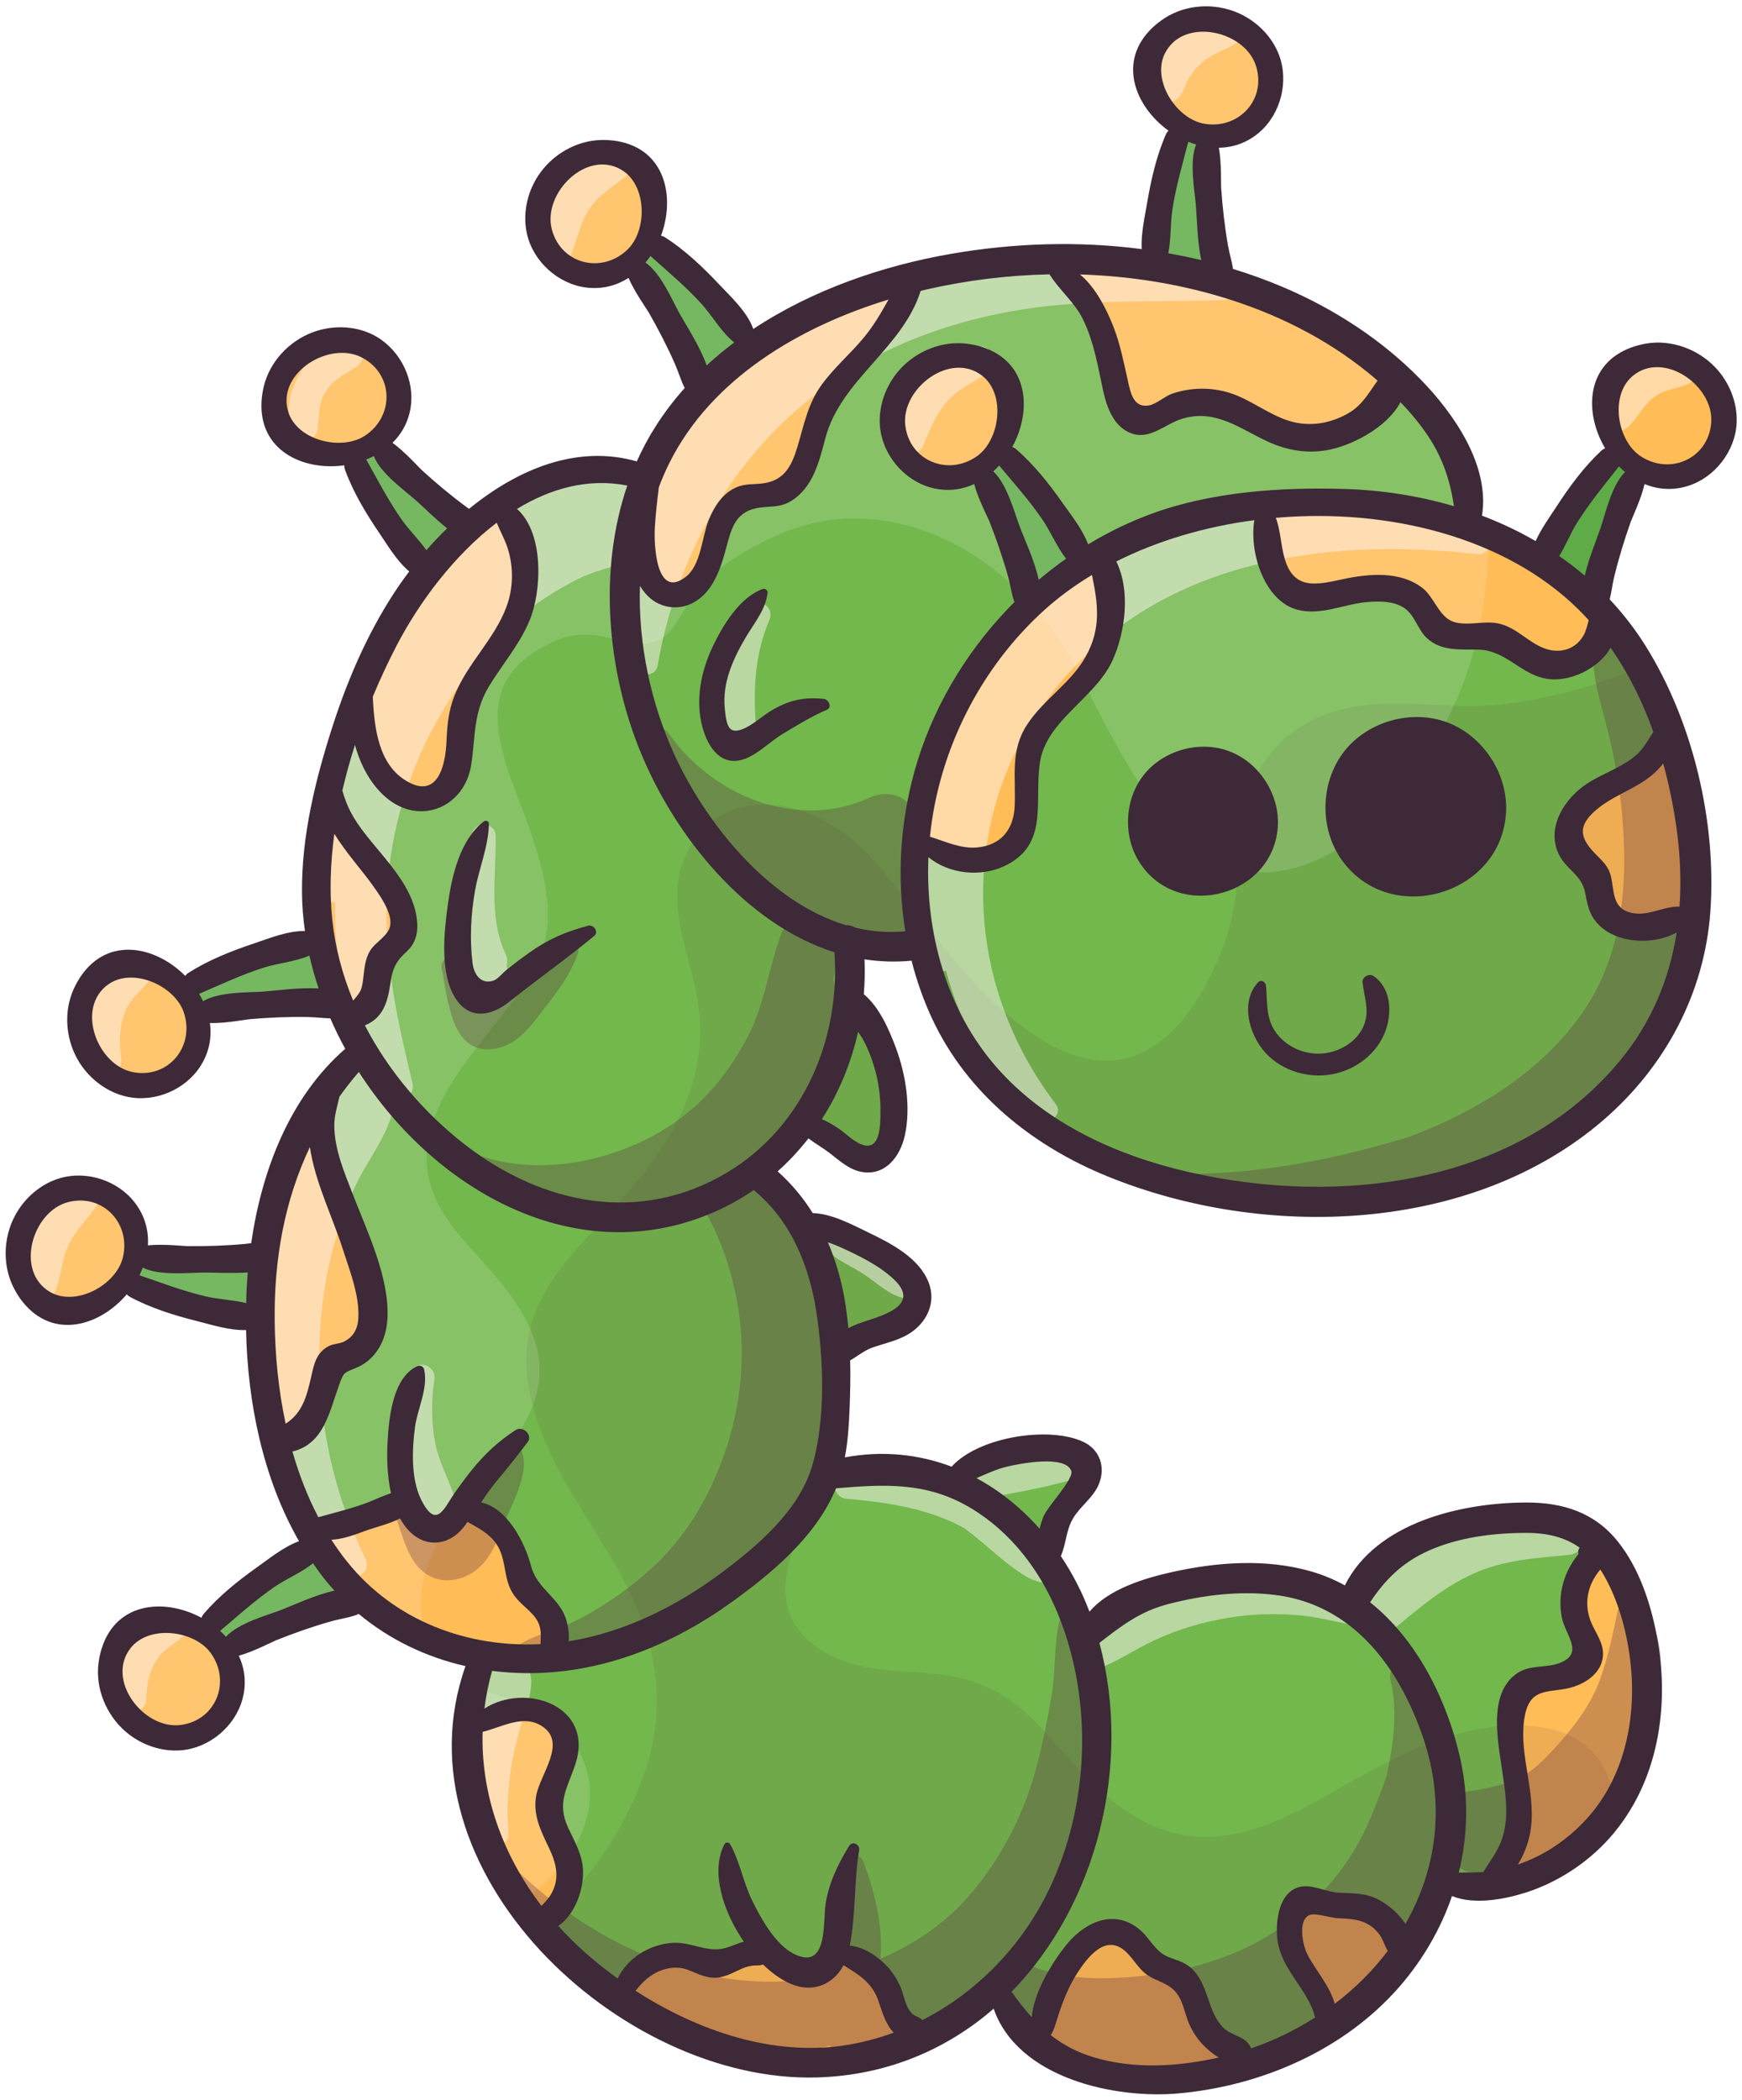 <svg width="1346" height="1622" viewBox="0 0 1346 1622" fill="none" xmlns="http://www.w3.org/2000/svg">
<g filter="url(#filter0_d_403_13891)">
<path d="M1261.46 1277.99C1258.37 1252.94 1251.32 1230.15 1241.04 1212.1C1240.1 1210.46 1239.12 1208.9 1238.1 1207.36C1237.77 1206.87 1237.21 1206.54 1236.61 1206.52C1236.01 1206.5 1235.43 1206.72 1235.05 1207.19C1225.48 1218.47 1222.25 1231.95 1225.99 1245.19C1227.22 1249.53 1229.24 1253.43 1231.22 1257.21C1234.89 1264.24 1238.39 1270.92 1235.81 1279.31C1232.38 1290.32 1220.7 1295.31 1215.82 1296.95C1211.13 1298.56 1206.46 1299.16 1201.96 1299.71C1190.55 1301.16 1179.77 1302.54 1176.3 1320.96C1173.43 1336.21 1175.92 1351.61 1178.33 1366.52C1180.82 1381.98 1183.42 1398 1179.93 1413.74C1178.24 1421.35 1175.03 1429.18 1171.16 1435.23C1170.72 1435.92 1171.01 1436.72 1171.52 1437.37C1171.87 1437.81 1172.52 1438.04 1173.14 1438.04C1173.41 1438.04 1173.66 1437.99 1173.9 1437.92C1193.88 1431.07 1211.73 1419.25 1226.93 1402.81C1254.99 1372.37 1267.56 1326.88 1261.46 1277.99Z" fill="#FFBC57"/>
<path d="M1222.5 1191.32C1222.43 1190.78 1222.14 1190.32 1221.72 1190C1210.61 1182.08 1196.79 1178.21 1179.44 1178.21C1179.35 1178.21 1179.26 1178.21 1179.17 1178.21C1148.82 1178.26 1123.85 1182.84 1102.86 1192.23C1084.28 1200.53 1070.15 1213.01 1057.05 1232.69C1056.49 1233.51 1056.67 1234.62 1057.45 1235.24C1089.98 1261.15 1115.1 1304.63 1126.39 1354.52C1132.86 1383.25 1132.51 1412.71 1125.32 1442.11C1125.16 1442.69 1125.32 1443.31 1125.7 1443.78C1126.05 1444.22 1126.61 1444.49 1127.16 1444.49H1127.23C1129.57 1444.4 1131.93 1444.4 1134.26 1444.4C1137.58 1444.42 1141.01 1444.42 1144.48 1444.13L1146.41 1443.91C1146.99 1443.84 1147.5 1443.51 1147.79 1443.02C1149.08 1440.93 1150.42 1438.88 1151.75 1436.85C1156.2 1430.07 1160.83 1423.06 1163.26 1414.25C1167.66 1398.22 1165.28 1381.96 1162.97 1366.22L1161.63 1357.26C1158.25 1335.09 1153.6 1304.76 1172.27 1290.88C1178.17 1286.49 1184.6 1285.87 1191.43 1285.18C1196.5 1284.69 1201.73 1284.18 1206.81 1282.04C1211.64 1280.02 1214.66 1277.39 1216 1274.01C1218.18 1268.51 1215.49 1262.46 1212.64 1256.05C1211.01 1252.4 1209.34 1248.64 1208.65 1245.04C1205.43 1228.28 1209.88 1211.46 1221.14 1197.68C1221.52 1197.21 1221.67 1196.57 1221.52 1195.99C1221.29 1195.12 1221.21 1193.88 1222.1 1192.81C1222.41 1192.39 1222.56 1191.85 1222.5 1191.32Z" fill="#72B84C"/>
<path d="M1030.64 1545.72C1030.84 1545.78 1031.06 1545.83 1031.28 1545.83C1031.68 1545.83 1032.1 1545.7 1032.44 1545.45C1048.35 1533.39 1062.28 1519.5 1073.81 1504.15C1074.27 1503.53 1074.32 1502.66 1073.89 1501.99C1072.89 1500.37 1072.09 1498.54 1071.27 1496.61C1070.2 1494.09 1069.09 1491.51 1067.37 1489.2C1058.76 1477.6 1047.24 1476.31 1034.17 1475.89C1032.19 1475.82 1029.19 1475.2 1026.01 1474.55C1021.04 1473.53 1015.93 1472.48 1012.83 1473.11C1009.87 1473.66 1007.51 1475.49 1006.07 1478.36C1002.22 1485.92 1005.02 1499.25 1008.14 1505.86C1010.14 1510.11 1013.21 1514.79 1016.48 1519.73C1021.6 1527.47 1027.41 1536.26 1029.41 1544.41C1029.57 1545.01 1030.03 1545.52 1030.64 1545.72Z" fill="#FFBC57"/>
<path d="M943.562 1585.7C943.695 1584.95 943.339 1584.17 942.694 1583.77C932.658 1577.49 925.537 1569.53 920.886 1559.36C919.506 1556.33 918.505 1553.06 917.525 1549.92C915.389 1543.02 913.186 1535.88 906.978 1530.69C903.595 1527.85 899.746 1526.13 896.03 1524.49C892.38 1522.86 888.909 1521.33 885.86 1518.79C882.967 1516.39 880.608 1513.38 878.138 1510.22C875.535 1506.88 872.82 1503.44 869.415 1500.74C865.076 1497.32 860.492 1495.98 855.774 1496.71C845.516 1498.36 837.037 1509.62 831.563 1517.92C823.886 1529.49 819.369 1541.67 815.964 1552.04C815.497 1553.41 815.096 1554.75 814.696 1556.06C813.405 1560.25 812.314 1563.87 810.289 1567.12C809.778 1567.95 809.978 1569.04 810.735 1569.64C821.127 1577.76 832.453 1583.52 845.382 1587.28C859.335 1591.36 874.444 1593.4 890.555 1593.4C906.733 1593.4 923.957 1591.36 942.071 1587.24C942.849 1587.08 943.428 1586.46 943.562 1585.7Z" fill="#FFBC57"/>
<path d="M953.863 1569.86C957.423 1571.49 960.761 1573.04 962.831 1575.54C963.788 1576.72 964.477 1577.85 964.967 1579.03C965.278 1579.76 965.991 1580.21 966.747 1580.21C966.947 1580.21 967.17 1580.16 967.37 1580.1C984.839 1574.11 1001.59 1566.03 1017.19 1556.07C1017.88 1555.62 1018.22 1554.8 1018.02 1554C1015.5 1543.63 1009.56 1534.79 1003.82 1526.25C997.278 1516.5 990.513 1506.44 988.933 1494.14C987.108 1479.76 990.201 1457.51 1006.16 1455.19C1011.12 1454.46 1016.37 1455.93 1021.91 1457.46C1025.87 1458.55 1029.97 1459.69 1033.97 1459.96C1036.2 1460.11 1038.33 1460.18 1040.4 1460.27C1048.68 1460.58 1055.8 1460.87 1063.9 1464.92C1071.71 1468.86 1079.72 1476.04 1084.35 1483.21C1084.71 1483.77 1085.31 1484.08 1085.96 1484.08H1086C1086.67 1484.06 1087.27 1483.7 1087.6 1483.12C1113.64 1437.48 1118.36 1387.03 1101.24 1337.16C1085.33 1290.9 1052.24 1234.05 984.928 1226.03C960.027 1223.05 932.344 1225.41 902.637 1233.09C879.984 1238.94 865.364 1250.31 848.296 1263.57C847.695 1264.04 847.428 1264.84 847.628 1265.58C872.574 1358.93 845.47 1466.48 780.18 1533.19C779.535 1533.86 779.446 1534.88 779.98 1535.61C785.654 1543.69 790.661 1550.01 795.735 1555.55C796.247 1556.11 797.048 1556.33 797.76 1556.07C798.472 1555.82 798.984 1555.15 799.05 1554.4C800.586 1533.86 817.542 1508.78 826.288 1498.39C835.478 1487.5 846.894 1480.9 857.619 1480.29C866.076 1479.83 873.953 1482.92 880.963 1489.53C883.166 1491.62 885.057 1494 887.06 1496.54C889.641 1499.79 892.289 1503.15 895.672 1505.82C899.099 1508.51 903.038 1509.91 906.865 1511.25C909.847 1512.32 912.673 1513.3 915.254 1514.88C924.2 1520.35 928.116 1530.16 931.744 1540.84C934.592 1549.19 937.284 1557.07 943.76 1563.61C946.631 1566.52 950.302 1568.22 953.863 1569.86Z" fill="#72B84C"/>
<path d="M777.109 1127.21C770.745 1128.77 764.692 1131.35 758.818 1133.86C757.126 1134.6 755.435 1135.31 753.722 1136.02C753.032 1136.31 752.587 1136.96 752.542 1137.69C752.498 1138.43 752.898 1139.12 753.544 1139.47C771.368 1149.06 787.613 1162.08 801.832 1178.15C802.188 1178.57 802.722 1178.79 803.256 1178.79C803.412 1178.79 803.568 1178.77 803.724 1178.73C804.413 1178.55 804.947 1178.01 805.126 1177.3C805.726 1174.74 806.617 1171.87 807.885 1168.51C809.064 1165.46 813.226 1160.01 817.231 1154.74C825.976 1143.25 831.161 1135.98 829.537 1131.53C824.04 1116.6 784.898 1125.32 777.109 1127.21Z" fill="#72B84C"/>
<path d="M680.422 1540.69C675.504 1526.62 665.379 1520.33 654.675 1513.65L652.784 1512.47C652.339 1512.18 651.782 1512.12 651.271 1512.25C650.759 1512.38 650.314 1512.74 650.069 1513.21C642.97 1526.85 629.152 1532.61 614.843 1527.87C607.188 1525.36 598.888 1519.9 590.832 1512.09C590.276 1511.56 589.497 1511.4 588.785 1511.69C588.696 1511.74 588.473 1511.87 588.407 1511.91C586.983 1512.29 585.625 1512.32 584.201 1512.34C583.066 1512.36 581.953 1512.38 580.774 1512.56C575.723 1513.34 572.496 1514.9 568.758 1516.7C567.467 1517.32 566.087 1517.99 564.507 1518.68C559.767 1520.77 554.56 1522.57 548.619 1521.57C544.48 1520.88 540.875 1519.39 537.403 1517.97C531.751 1515.63 525.943 1513.23 517.977 1514.34C507.073 1515.9 498.06 1521.71 489.604 1532.65C489.271 1533.08 489.137 1533.61 489.226 1534.15C489.315 1534.68 489.627 1535.15 490.072 1535.44C535.111 1564.54 582.51 1579.87 626.214 1579.87C635.049 1579.87 643.749 1579.25 652.228 1577.98C665.446 1576 678.575 1572.62 691.237 1567.95C691.838 1567.72 692.305 1567.21 692.438 1566.57C692.572 1565.94 692.394 1565.28 691.926 1564.81C686.808 1559.58 684.249 1552.01 681.557 1544L680.422 1540.69Z" fill="#FFBC57"/>
<path d="M418.217 1470.1C418.262 1470.1 418.306 1470.1 418.351 1470.1C418.84 1470.1 419.33 1469.9 419.686 1469.55C422.312 1466.94 425.316 1463.85 427.496 1460.02C435.285 1446.45 431.302 1433.94 425.805 1422.46L425.071 1420.88C419.263 1408.73 413.789 1397.27 416.148 1383.67C416.993 1378.87 419.396 1373.39 421.933 1367.61C428.075 1353.61 435.04 1337.77 419.931 1327.89C408.114 1320.14 395.586 1324.41 383.481 1328.53C379.831 1329.78 376.071 1331.05 372.466 1331.96C371.642 1332.16 371.041 1332.89 371.019 1333.76C369.617 1381.43 385.483 1428.31 416.837 1469.32C417.171 1469.79 417.661 1470.08 418.217 1470.1Z" fill="#FFBC57"/>
<path d="M696.085 1537.82C698.221 1544.94 700.646 1552.99 707.656 1555.49C709.036 1555.97 710.215 1556.75 711.216 1557.82C711.595 1558.22 712.107 1558.42 712.618 1558.42C712.908 1558.42 713.219 1558.36 713.486 1558.22C756.234 1536.5 791.371 1500.21 812.489 1456.04C843.798 1390.53 846.402 1308.57 819.276 1242.14C804.344 1205.61 780.69 1176.92 750.871 1159.19C715.177 1137.93 679.907 1140.89 645.771 1143.79C645.326 1143.83 644.903 1144.03 644.57 1144.34C644.369 1144.54 644.191 1144.83 644.102 1145.14C628.503 1182.84 592.031 1212.24 561.99 1233.64C527.008 1258.52 488.778 1275.43 451.438 1282.51C427.739 1287.03 403.839 1287.81 380.407 1284.82C379.45 1284.74 378.582 1285.29 378.315 1286.2C375.645 1295.64 373.642 1305.54 372.374 1315.62C372.285 1316.36 372.619 1317.09 373.264 1317.47C373.887 1317.87 374.688 1317.85 375.311 1317.47C392.69 1306.25 417.347 1306.72 432.679 1318.56C444.539 1327.73 448.122 1341.81 442.715 1358.26C441.491 1361.93 440.178 1365.31 438.909 1368.58C433.947 1381.38 429.652 1392.42 437.196 1408.68C438.086 1410.62 439.021 1412.56 439.955 1414.45C443.983 1422.73 447.788 1430.51 448.456 1439.64C449.502 1453.7 442.959 1473.48 430.231 1482.21C429.764 1482.52 429.474 1483.01 429.407 1483.56C429.341 1484.12 429.519 1484.65 429.897 1485.08C436.039 1491.84 442.403 1498.23 448.857 1504.04C457.402 1511.69 466.548 1519.06 476.049 1525.93C476.494 1526.27 477.095 1526.38 477.629 1526.25C478.163 1526.11 478.631 1525.73 478.876 1525.24C486.286 1510.29 501.818 1500.14 519.42 1498.76C525.406 1498.3 531.347 1499.76 537.066 1501.17C544.454 1502.99 552.109 1504.88 560.231 1502.84C563.458 1502.01 566.173 1500.97 568.799 1499.94C570.98 1499.1 573.027 1498.3 575.163 1497.74C575.764 1497.58 576.254 1497.14 576.476 1496.56C576.699 1495.98 576.609 1495.31 576.253 1494.8C562.256 1474.53 549.995 1443.15 561.455 1421.46C561.567 1421.26 561.923 1421.23 561.923 1421.23C562.101 1421.23 562.345 1421.3 562.434 1421.5C566.44 1428.73 569.066 1436.79 571.647 1444.6C573.917 1451.5 576.253 1458.62 579.525 1465.29C590.428 1487.53 601.065 1501.1 612.036 1506.8C619.001 1510.42 624.742 1511 629.059 1508.53C637.538 1503.68 638.339 1488.64 638.984 1476.58C639.184 1472.97 639.363 1469.57 639.741 1467.07C642.411 1449.72 650.266 1435.1 657.565 1423.06C658.433 1421.63 659.568 1421.79 660.169 1422.01C661.192 1422.39 662.171 1423.5 661.882 1425.06C659.924 1436.39 659.256 1448.36 658.611 1459.93C657.899 1472.82 657.165 1486.15 654.628 1498.58C654.516 1499.12 654.65 1499.68 654.961 1500.1C655.273 1500.52 655.763 1500.81 656.319 1500.88C667.023 1501.95 676.102 1508.62 681.799 1514.05C686.672 1518.7 690.789 1524.6 693.726 1531.1C694.616 1532.92 695.328 1535.3 696.085 1537.82Z" fill="#72B84C"/>
<path d="M640.319 953.815C639.607 953.548 638.806 953.749 638.272 954.305C637.76 954.861 637.605 955.662 637.916 956.374C644.08 970.705 648.575 986.393 651.245 1002.99C652.18 1008.94 652.936 1015.19 653.604 1022.11C653.671 1022.75 654.027 1023.31 654.606 1023.62C654.895 1023.78 655.206 1023.84 655.518 1023.84C655.83 1023.84 656.119 1023.78 656.408 1023.62C659.056 1022.22 661.927 1020.97 664.953 1019.91C666.6 1019.31 668.58 1018.66 670.717 1017.97C681.977 1014.3 697.42 1009.25 699.623 999.411C700.758 994.338 698.176 988.752 691.946 982.833C680.396 971.907 664.775 964.341 649.777 957.509C646.728 956.13 643.479 954.973 640.319 953.815Z" fill="#72B84C"/>
<path d="M129.355 1255.5C116.604 1255.27 105.634 1259.83 99.247 1268.11C90.969 1278.84 90.591 1293.3 98.268 1306.79C106.524 1321.27 121.522 1330.66 135.786 1330.66C137.077 1330.66 138.345 1330.6 139.614 1330.44C152.988 1328.77 163.647 1321.05 168.854 1309.26C174.15 1297.2 172.548 1283.29 164.537 1272.03C157.638 1262.26 143.82 1255.78 129.355 1255.5Z" fill="#FFBC57"/>
<path d="M37.315 995.429C42.032 998.277 47.573 999.702 53.47 999.702C58.767 999.702 64.374 998.544 69.96 996.252C83.334 990.711 93.837 979.674 96.708 968.103C100.068 954.662 96.507 941.11 87.161 931.808C78.038 922.707 65.331 919.414 52.269 922.729C37.27 926.557 24.965 941.8 22.317 959.78C20.091 975.112 25.677 988.442 37.315 995.429Z" fill="#FFBC57"/>
<path d="M174.614 1262.28C175.171 1262.28 175.682 1262.06 176.038 1261.66C183.493 1253.41 198.959 1248.06 210.263 1244.17C212.889 1243.26 215.27 1242.43 217.228 1241.7C220.099 1240.61 223.303 1239.27 226.73 1237.83C236.143 1233.91 247.87 1229.04 258.841 1226.59C259.509 1226.43 260.043 1225.95 260.243 1225.3C260.443 1224.65 260.287 1223.94 259.842 1223.43C255.948 1219.16 252.321 1214.77 249.05 1210.41C247.114 1207.83 245.289 1205.18 243.464 1202.51C243.175 1202.07 242.685 1201.78 242.174 1201.71C241.662 1201.65 241.106 1201.78 240.705 1202.11C235.676 1206.14 229.645 1209.46 223.815 1212.68C219.52 1215.04 215.07 1217.49 211.087 1220.2C199.293 1228.3 188.389 1237.65 177.841 1246.68C174.859 1249.24 171.855 1251.8 168.829 1254.36C168.406 1254.72 168.161 1255.23 168.139 1255.79C168.139 1256.34 168.361 1256.88 168.762 1257.23C170.119 1258.46 171.521 1259.88 173.19 1261.66C173.568 1262.06 174.08 1262.28 174.614 1262.28Z" fill="#5EAB47"/>
<path d="M111.175 973.532C110.685 973.287 110.128 973.265 109.617 973.465C109.105 973.666 108.727 974.066 108.526 974.556C107.748 976.603 106.924 978.472 106.034 980.23C105.789 980.72 105.767 981.298 105.967 981.81C106.19 982.322 106.59 982.723 107.124 982.901C110.818 984.169 114.49 985.46 118.162 986.728C131.313 991.334 144.91 996.119 158.907 999.345C163.624 1000.44 168.698 1001.1 173.593 1001.73C178.979 1002.44 184.542 1003.15 189.727 1004.46C189.838 1004.49 189.949 1004.51 190.061 1004.51C190.528 1004.51 190.973 1004.29 191.351 1004.02C191.818 1003.66 192.085 1002.99 192.108 1002.42C192.174 999.479 192.264 996.519 192.375 993.604C192.597 988.797 192.953 983.969 193.332 979.095C193.376 978.539 193.176 978.005 192.798 977.604C192.397 977.204 191.863 977.004 191.307 977.048C182.895 977.582 174.283 977.404 166.673 977.248C163.09 977.182 159.752 977.115 156.748 977.115C154.679 977.137 152.164 977.226 149.405 977.337C138.167 977.805 121.166 978.494 111.175 973.532Z" fill="#5EAB47"/>
<path d="M407.201 1268.2C410.717 1268.2 414.233 1268.11 417.793 1267.93C418.795 1267.89 419.574 1267.09 419.596 1266.09L419.685 1263.97C419.996 1256.87 420.308 1249.53 412.764 1241.5C410.784 1239.36 408.803 1237.54 406.89 1235.78C402.372 1231.62 398.478 1228.01 395.83 1221.92C393.827 1217.33 392.915 1212.41 392.025 1207.67C390.756 1200.84 389.443 1193.77 384.926 1187.29C379.697 1179.77 372.287 1175.63 365.121 1171.62L362.206 1169.98C361.361 1169.49 360.292 1169.73 359.714 1170.49L358.623 1171.98C357.911 1172.98 357.177 1173.98 356.398 1174.94C350.902 1181.68 343.803 1185.51 336.415 1185.69C329.25 1185.93 322.351 1182.66 316.654 1176.39C314.474 1173.98 312.538 1171.25 310.758 1168C310.268 1167.08 309.111 1166.73 308.199 1167.22C302.813 1170.04 296.583 1171.98 290.53 1173.83C287.348 1174.81 284.344 1175.74 281.562 1176.76L281.117 1176.92C273.239 1179.84 264.316 1183.13 255.949 1183.53C255.259 1183.57 254.659 1183.95 254.347 1184.58C254.035 1185.18 254.08 1185.91 254.436 1186.49C258.642 1192.94 262.692 1198.59 266.831 1203.73C300.076 1245.06 350.768 1268.2 407.201 1268.2Z" fill="#FFBC57"/>
<path d="M239.727 880.18C238.904 880.068 238.081 880.491 237.725 881.248C218.965 920.813 209.753 966.298 210.354 1016.46C210.643 1044.29 213.491 1071.13 218.854 1096.19C218.988 1096.81 219.411 1097.3 219.989 1097.54C220.234 1097.66 220.479 1097.7 220.724 1097.7C221.08 1097.7 221.435 1097.59 221.747 1097.39C234.921 1088.91 238.593 1076.45 242.353 1059.76L242.509 1059.05C244.645 1049.55 246.314 1042.02 254.948 1037.51C256.595 1036.64 258.509 1036.26 260.556 1035.86C262.67 1035.44 264.851 1035.01 266.854 1033.99C278.714 1027.83 279.471 1016.26 278.625 1005.75C277.624 993.135 273.418 980.629 269.368 968.523C268.411 965.653 267.454 962.827 266.564 960C263.783 951.389 260.423 942.621 257.174 934.143C250.654 917.164 243.933 899.584 241.307 881.782C241.196 880.959 240.551 880.313 239.727 880.18Z" fill="#FFBC57"/>
<path d="M583.556 913.825C582.911 913.291 581.954 913.247 581.264 913.736C571.718 920.301 561.459 925.998 550.755 930.648C441.762 977.98 333.413 908.039 278.871 823.012C278.537 822.5 278.004 822.188 277.403 822.144C276.757 822.077 276.223 822.344 275.823 822.811C270.66 828.775 265.586 835.273 260.713 842.082C260.557 842.305 260.446 842.527 260.401 842.794C260.001 844.619 259.556 846.444 259.111 848.269C257.753 853.787 256.351 859.506 256.374 865.381C256.44 882.538 262.783 898.76 268.902 914.448L270.638 918.921C272.507 923.728 274.532 928.735 276.602 933.853C286.971 959.377 298.721 988.305 297.43 1014.32C297.029 1022 294.915 1033.03 286.971 1041.96C283.389 1046.01 279.227 1048.9 273.909 1051.1L272.485 1051.68C264.54 1054.91 263.695 1055.46 260.379 1064.72C259.178 1068.04 258.065 1071.42 256.952 1074.78C250.855 1093.25 245.092 1110.67 225.509 1115.41C224.997 1115.52 224.575 1115.86 224.308 1116.3C224.041 1116.75 223.974 1117.28 224.13 1117.79C229.315 1136.06 236.102 1153.27 244.268 1168.91C244.691 1169.71 245.603 1170.11 246.493 1169.87C249.72 1168.95 252.924 1168.09 256.129 1167.22C265.72 1164.61 275.645 1161.92 285.414 1158.18C287.394 1157.43 289.375 1156.56 291.4 1155.69C295.094 1154.11 298.899 1152.49 302.659 1151.37C303.616 1151.11 304.217 1150.11 303.995 1149.13C300.835 1134.91 300.835 1119.95 301.391 1109.92C302.615 1087.82 306.175 1061.38 322.932 1053.17C323.599 1052.86 324.423 1052.84 325.046 1053.15C325.468 1053.35 325.736 1053.68 325.847 1054.17C327.894 1063.21 325.157 1072.98 322.487 1082.41C321.018 1087.6 319.505 1092.98 318.793 1098.21C316.924 1111.76 315.01 1137.09 323.355 1154.6C327.672 1163.63 331.699 1167.95 336.017 1168.2C341.468 1168.46 345.452 1162.12 349.279 1155.94C350.28 1154.33 351.259 1152.73 352.283 1151.26C356.222 1145.54 360.495 1139.8 365.323 1133.66C375.827 1120.51 386.352 1110.83 399.481 1102.28C401.595 1100.93 404.11 1101.97 405.578 1103.53C406.179 1104.18 407.982 1106.45 406.202 1108.83C397.835 1120.02 389.223 1130.52 380.856 1140.65C376.806 1145.59 373.223 1150.93 370.174 1155.53C369.818 1156.07 369.752 1156.74 369.996 1157.32C370.241 1157.89 370.753 1158.34 371.354 1158.45C389.312 1162.32 403.22 1186.09 408.538 1206.52C410.986 1215.84 416.883 1222.2 422.602 1228.37C428.165 1234.38 433.439 1240.03 435.776 1248.28C437.289 1253.65 437.867 1258.97 437.422 1263.64C437.378 1264.22 437.578 1264.8 438.023 1265.22C438.379 1265.55 438.846 1265.73 439.336 1265.73C439.447 1265.73 439.536 1265.73 439.625 1265.71C446.39 1264.62 452.532 1263.37 458.384 1261.88C492.275 1253.36 525.699 1236.94 557.743 1213.1C587.495 1190.98 619.272 1163.63 629.53 1128.34C642.17 1084.57 635.872 1030.03 632.557 1008.62C628.128 979.916 616.023 940.173 583.556 913.825Z" fill="#72B84C"/>
<path d="M664.601 791.926C664.156 791.303 663.4 790.969 662.666 791.125C661.909 791.258 661.33 791.837 661.152 792.594C655.834 816.604 646.51 839.124 633.403 859.508C633.092 859.975 633.025 860.576 633.18 861.11C633.358 861.644 633.737 862.089 634.271 862.312C638.722 864.159 643.083 866.851 647.111 869.499C648.268 870.256 649.803 871.502 651.561 872.948C656.946 877.332 663.845 882.984 670.142 882.984C671.967 882.984 673.725 882.517 675.394 881.404C682.114 876.865 682.159 863.647 682.203 855.747V854.078C682.359 836.343 678.331 818.34 670.543 801.984C669.096 798.913 667.249 795.82 664.601 791.926Z" fill="#72B84C"/>
<path d="M103.027 826.217C105.386 826.618 107.745 826.84 110.037 826.84C120.607 826.84 130.242 822.523 137.14 814.512C145.752 804.521 148.267 790.724 143.883 777.572C140.1 766.268 128.773 756.054 115.021 751.559C102.894 747.598 91.055 748.8 82.555 754.852C71.495 762.73 66.933 776.46 70.36 791.614C74.365 809.327 87.806 823.569 103.027 826.217Z" fill="#FFBC57"/>
<path d="M155.169 770.208C155.391 770.697 155.836 771.075 156.348 771.231C156.526 771.298 156.726 771.32 156.904 771.32C157.26 771.32 157.594 771.231 157.883 771.053C167.452 765.312 184.498 764.689 195.78 764.266C198.539 764.177 201.009 764.088 203.079 763.932C206.061 763.71 209.421 763.376 213.004 763.02C223.373 761.996 235.1 760.817 246.071 761.484C246.694 761.507 247.317 761.24 247.718 760.728C248.096 760.216 248.207 759.548 248.007 758.948C245.27 750.848 242.889 742.369 240.909 733.735C240.775 733.179 240.419 732.711 239.907 732.444C239.395 732.2 238.795 732.177 238.283 732.4C232.007 735.115 224.797 736.628 217.832 738.075C213.026 739.076 208.063 740.122 203.479 741.546C189.95 745.796 176.954 751.515 164.381 757.034C160.643 758.681 156.904 760.305 153.121 761.929C152.609 762.152 152.231 762.575 152.053 763.087C151.875 763.598 151.942 764.177 152.231 764.644C153.322 766.536 154.279 768.338 155.169 770.208Z" fill="#5EAB47"/>
<path d="M282.876 749.336C283.588 742.949 284.255 736.896 287.638 731.311C289.084 728.952 291.51 726.727 294.069 724.39C298.274 720.54 302.614 716.579 303.437 711.127C305.084 700.424 295.448 687.05 289.084 678.216L288.15 676.925C285.568 673.365 282.386 669.359 279.026 665.131C272.795 657.276 265.719 648.397 259.955 639.14C259.533 638.45 258.709 638.094 257.93 638.272C257.152 638.428 256.551 639.095 256.439 639.874C253.235 663.44 252.679 685.893 254.815 706.61C257.04 727.684 262.47 748.802 270.97 769.341C271.082 769.586 271.215 769.808 271.393 769.986C271.482 770.075 271.883 770.387 271.994 770.453C272.328 770.654 272.684 770.765 273.04 770.765C273.619 770.765 274.175 770.52 274.553 770.031C275.221 769.185 275.821 768.428 276.378 767.761C279.738 763.622 281.273 761.753 282.319 754.009C282.542 752.429 282.72 750.871 282.876 749.336Z" fill="#FFBC57"/>
<path d="M407.38 474.648C402.463 486.487 395.052 497.168 387.887 507.494C383.837 513.346 379.653 519.399 375.915 525.652C366.88 540.739 365.523 554.981 364.099 570.091C363.609 575.298 363.097 580.705 362.252 586.291C359.915 601.712 350.68 613.795 337.551 618.646C324.734 623.364 310.714 620.315 299.098 610.257C288.662 601.222 280.517 587.247 276.133 570.936C275.911 570.113 275.177 569.534 274.331 569.512C273.508 569.49 272.729 570.024 272.462 570.847C268.657 582.708 265.363 594.635 262.671 606.251C262.604 606.563 262.604 606.897 262.693 607.208C264.651 613.995 266.654 619.18 269.191 624.009C274.554 634.245 281.919 643.124 289.062 651.691L291.621 654.785C303.749 669.427 317.501 686.027 320.083 705.454C321.218 713.754 320.194 719.852 316.723 725.192C315.387 727.284 313.607 728.975 311.738 730.755C310.514 731.913 309.29 733.092 308.177 734.383C302.147 741.281 300.7 748.335 299.588 756.168C297.496 770.677 293.557 781.358 281.185 786.298C280.673 786.499 280.295 786.899 280.095 787.411C279.917 787.923 279.939 788.479 280.184 788.946C298.52 824.306 325.401 856.328 357.935 881.607C396.343 911.448 438.423 926.624 479.279 926.624C508.452 926.624 537.003 918.88 563.105 903.192C619.694 869.19 651.716 803.388 646.642 731.49C646.575 730.711 646.064 730.043 645.307 729.799C572.629 706.745 519.868 632.754 496.77 576.41C469.354 509.652 465.504 433.125 486.489 371.685C486.667 371.173 486.622 370.595 486.333 370.105C486.044 369.615 485.599 369.282 485.042 369.193C456.626 363.652 427.497 369.816 398.457 387.484C397.945 387.796 397.611 388.352 397.545 388.953C397.478 389.554 397.723 390.155 398.168 390.555C418.173 408.335 416.994 451.506 407.38 474.648ZM369.929 663.93C368.171 670.339 366.346 676.97 365.189 683.602C361.717 703.229 361.072 722.233 363.231 740.035C364.01 746.599 366.813 751.829 370.908 754.388C374.112 756.391 377.984 756.702 382.101 755.278C384.638 754.41 387.308 751.762 389.667 749.425C390.757 748.357 391.759 747.356 392.649 746.666C398.479 741.993 404.354 737.565 410.118 733.47C424.048 723.612 436.643 717.871 455.023 712.953C456.425 712.575 457.805 713.599 458.406 714.756C458.74 715.379 459.096 716.58 457.938 717.56C445.9 727.507 433.327 737.031 421.133 746.221C411.608 753.409 401.773 760.841 392.204 768.474C383.926 775.061 375.425 778.065 368.26 776.885C362.519 775.951 357.601 772.39 353.64 766.293C340.822 746.577 345.674 711.462 348.01 694.595C350.747 674.723 356.533 646.662 374.802 632.22C374.936 632.109 375.069 632.065 375.225 632.065C375.425 632.065 375.648 632.176 375.848 632.421C375.67 642.991 372.755 653.65 369.929 663.93Z" fill="#72B84C"/>
<path d="M286.281 533.506C286.17 533.773 286.125 534.04 286.125 534.329C287.393 561.344 291.555 588.114 313.029 600.931C317.969 603.869 322.486 605.36 326.514 605.36C329.028 605.36 331.365 604.781 333.501 603.624C344.16 597.861 346.475 579.435 346.897 568.954C347.431 555.558 348.611 545.122 352.816 534.418C357.556 522.335 365.167 511.475 372.51 500.972C380.299 489.868 388.354 478.363 393.183 465.279C398.591 450.57 398.946 434.192 394.162 419.171C392.716 414.609 390.78 410.47 388.911 406.487C387.753 404.039 386.618 401.591 385.595 399.077C385.372 398.52 384.905 398.098 384.326 397.942C383.77 397.786 383.147 397.897 382.657 398.253C353.106 420.729 324.823 455.354 305.062 493.25C298.208 506.402 291.889 519.931 286.281 533.506Z" fill="#FFBC57"/>
<path d="M289.485 346.517C288.973 346.316 288.417 346.361 287.927 346.606C286.147 347.518 284.3 348.386 282.23 349.209C281.719 349.41 281.318 349.832 281.14 350.344C280.962 350.856 281.006 351.435 281.273 351.924C283.232 355.396 285.145 358.867 287.059 362.316C293.757 374.444 300.7 386.995 308.934 398.7C311.715 402.638 315.053 406.51 318.28 410.271C321.573 414.098 324.978 418.037 327.826 422.109C328.16 422.577 328.694 422.888 329.295 422.91C329.34 422.91 329.362 422.91 329.406 422.91C329.962 422.91 330.474 422.666 330.853 422.265C335.993 416.39 341.356 410.738 346.764 405.509C347.164 405.131 347.364 404.596 347.342 404.04C347.32 403.484 347.053 402.972 346.63 402.638C340.555 397.743 334.769 392.357 329.651 387.573C326.958 385.059 324.444 382.722 322.174 380.697C320.594 379.295 318.614 377.671 316.433 375.868C307.242 368.302 294.648 357.91 290.553 347.563C290.397 347.118 289.997 346.717 289.485 346.517Z" fill="#5EAB47"/>
<path d="M244.713 337.08C250.254 339.016 256.04 339.973 261.625 339.973C269.814 339.973 277.558 337.926 283.411 333.965C294.871 326.198 301.257 313.715 300.501 300.563C299.766 287.679 292.467 276.731 280.518 270.477C266.81 263.357 247.495 266.494 233.52 278.155C221.615 288.102 216.897 301.765 220.903 314.738C223.996 324.708 232.674 332.852 244.713 337.08Z" fill="#FFBC57"/>
<path d="M925.912 106.765C925.69 106.275 925.267 105.919 924.733 105.764C922.552 105.096 920.616 104.428 918.858 103.716C918.347 103.516 917.768 103.538 917.279 103.783C916.789 104.028 916.433 104.473 916.299 105.007C915.298 108.968 914.252 112.907 913.206 116.823C909.69 130.13 906.041 143.882 903.949 157.924C903.214 162.708 902.947 167.849 902.703 172.833C902.369 178.997 902.035 185.384 900.833 191.259C900.722 191.77 900.833 192.282 901.123 192.705C901.412 193.128 901.857 193.417 902.369 193.506C911.537 195.153 919.837 196.866 927.759 198.758C927.915 198.802 928.049 198.802 928.205 198.802C928.694 198.802 929.184 198.602 929.54 198.246C930.007 197.779 930.207 197.111 930.074 196.466C927.782 185.918 927.136 174.391 926.558 164.222C926.358 160.528 926.157 157.056 925.89 154.008C925.712 151.916 925.423 149.401 925.089 146.62C923.687 134.781 921.774 118.581 925.957 108.278C926.157 107.811 926.157 107.254 925.912 106.765Z" fill="#5EAB47"/>
<path d="M760.108 284.742C749.405 276.397 734.94 275.952 721.433 283.562C705.589 292.486 695.775 309.465 697.6 324.819C699.18 338.193 706.835 348.874 718.607 354.126C723.347 356.24 728.398 357.286 733.45 357.286C741.216 357.286 749.048 354.816 755.902 350.009C765.649 343.155 772.191 329.381 772.57 314.916C772.881 302.188 768.342 291.173 760.108 284.742Z" fill="#FFBC57"/>
<path d="M858.467 248.848C863.006 260.397 865.565 272.013 868.258 284.319C868.814 286.833 869.37 289.37 869.949 291.907L870.083 292.508C871.997 300.853 874.889 313.492 888.241 311.067C891.668 310.466 895.273 308.196 898.767 306.016C901.415 304.369 904.152 302.655 906.533 301.854C920.597 297.114 935.995 296.981 949.859 301.454C957.67 303.946 965.035 308.04 972.134 312.001C979.544 316.14 987.221 320.413 995.566 322.994C1000.95 324.663 1006.49 325.509 1012.06 325.509C1022.74 325.509 1033.51 322.46 1043.52 316.474C1052.11 311.334 1057.05 304.102 1061.83 297.114C1063.19 295.134 1064.55 293.153 1066 291.217C1066.6 290.416 1066.46 289.304 1065.71 288.636C1063.24 286.477 1060.77 284.386 1058.23 282.361C1026.36 256.459 988.112 236.676 944.518 223.613C909.626 213.155 872.642 207.28 834.567 206.123C833.722 206.056 833.01 206.59 832.72 207.369C832.431 208.148 832.676 208.993 833.299 209.527C845.137 219.163 853.504 236.231 858.467 248.848Z" fill="#FFBC57"/>
<path d="M930.253 93.5C932.567 93.878 934.859 94.079 937.129 94.079C948.255 94.079 958.603 89.494 965.701 81.15C974.046 71.336 976.36 58.407 972.043 45.634C967.059 30.992 950.903 19.91 932.767 18.686C917.302 17.618 904.439 24.249 898.364 36.377C893.691 45.745 894.337 57.651 900.122 69.022C906.687 81.906 918.503 91.519 930.253 93.5Z" fill="#FFBC57"/>
<path d="M449.527 199.871C452.798 200.805 456.158 201.273 459.473 201.273C468.998 201.273 478.388 197.534 485.865 190.502C494.566 182.335 499.083 167.76 497.392 153.385C495.901 140.723 489.848 130.487 480.769 125.302C468.975 118.559 454.6 120.183 442.272 129.663C427.852 140.745 420.576 158.926 424.581 173.857C428.053 186.853 437.132 196.355 449.527 199.871Z" fill="#FFBC57"/>
<path d="M496.861 199.112C496.928 199.646 497.239 200.136 497.684 200.425C506.875 206.678 514.262 221.231 519.648 231.868C520.916 234.361 522.073 236.63 523.074 238.477C524.543 241.125 526.279 244.063 528.126 247.223C533.578 256.458 540.365 267.962 544.237 278.933C544.459 279.534 544.949 280.001 545.594 280.157C545.75 280.201 545.906 280.223 546.039 280.223C546.506 280.223 546.974 280.045 547.33 279.712C553.961 273.57 561.082 267.628 568.492 262.065C568.96 261.709 569.249 261.153 569.249 260.552C569.249 259.951 568.982 259.395 568.515 259.017C562.506 254.277 557.544 247.601 552.715 241.125C549.778 237.164 546.729 233.07 543.502 229.509C533.956 218.984 523.253 209.504 512.883 200.358C509.879 197.688 506.852 195.018 503.848 192.325C503.447 191.947 502.891 191.791 502.335 191.858C501.779 191.925 501.289 192.236 500.977 192.703C499.932 194.283 498.752 195.841 497.239 197.643C496.928 198.044 496.772 198.578 496.861 199.112Z" fill="#5EAB47"/>
<path d="M515.504 352.793C512.589 358.623 509.896 364.809 507.27 371.707C507.226 371.841 507.181 371.997 507.159 372.153C505.913 382.01 504.689 392.603 504.044 403.217C504.021 403.573 501.974 439.578 515.281 446.655C516.75 447.434 518.33 447.834 519.999 447.834C523.292 447.834 526.964 446.299 530.947 443.25C539.604 436.597 542.608 423.979 545.256 412.83C546.524 407.534 547.703 402.505 549.395 398.411C554.424 386.061 560.988 378.183 569.489 374.378C573.917 372.375 578.301 372.152 582.952 371.908C585.422 371.774 587.981 371.641 590.629 371.24C608.32 368.548 613.861 355.174 617.688 342.823C618.823 339.129 619.825 335.48 620.826 331.853C624.476 318.679 627.903 306.218 636.225 294.691C641.766 287.036 648.464 280.071 654.94 273.328C659.613 268.455 664.464 263.426 668.87 258.129C676.503 248.983 682.155 239.259 688.23 228.377C688.608 227.71 688.541 226.842 688.052 226.241C687.562 225.618 686.739 225.373 686.005 225.618C604.604 250.408 544.032 295.581 515.504 352.793Z" fill="#FFBC57"/>
<path d="M783.454 395.828C784.344 398.476 785.168 400.879 785.902 402.837C786.993 405.752 788.328 409.023 789.774 412.517C793.802 422.331 798.364 433.479 800.745 444.294C800.878 444.939 801.368 445.474 801.991 445.696C802.191 445.763 802.392 445.807 802.614 445.807C803.059 445.807 803.504 445.652 803.838 445.362C810.625 439.643 817.701 434.191 824.844 429.162C825.267 428.873 825.556 428.383 825.645 427.872C825.712 427.36 825.579 426.826 825.245 426.403C821.329 421.44 818.08 415.499 814.964 409.758C812.583 405.374 810.113 400.857 807.398 396.851C799.454 385.102 790.264 374.242 781.363 363.739C778.737 360.624 776.089 357.531 773.485 354.393C773.129 353.97 772.617 353.725 772.061 353.703C771.505 353.725 770.97 353.926 770.592 354.326C769.257 355.795 767.811 357.219 766.164 358.71C765.764 359.066 765.541 359.578 765.541 360.112C765.541 360.646 765.764 361.158 766.164 361.536C774.375 369.057 779.627 384.523 783.454 395.828Z" fill="#5EAB47"/>
<path d="M635.874 334.051L635.362 336.01C630.711 353.656 625.927 371.926 609.971 381.539C604.519 384.81 599.246 385.188 593.66 385.566C590.278 385.789 586.784 386.034 583.023 386.902C566.823 390.64 563.241 403.969 559.769 416.876L559.302 418.59C554.896 434.923 549.444 451.524 535.38 459.49C523.52 466.255 509.033 463.651 500.154 453.193C498.596 451.346 497.261 449.499 496.082 447.541C495.637 446.828 494.791 446.472 493.968 446.695C493.144 446.917 492.566 447.63 492.544 448.475C491.164 492.313 500.666 538.866 519.291 579.566C541.989 629.123 590.634 693.656 652.964 712.437C653.164 712.504 653.364 712.549 653.543 712.526C655.723 712.393 658.038 713.105 659.885 714.24C660.063 714.351 660.241 714.418 660.441 714.462C669.831 716.71 679.267 717.845 688.591 717.845C692.307 717.845 696.023 717.667 699.695 717.311C700.229 717.266 700.696 716.999 701.03 716.576C701.341 716.154 701.497 715.619 701.408 715.108C694.821 675.075 697.269 632.617 708.44 592.317C721.08 546.81 745.624 503.951 779.426 468.369C781.34 466.389 783.231 464.408 785.167 462.472C785.702 461.938 785.857 461.159 785.613 460.469C784.322 456.976 783.543 453.237 782.698 449.276C782.119 446.517 781.518 443.646 780.717 440.776C776.867 427.001 772.127 413.004 766.186 397.939C765.941 397.316 765.362 396.092 764.584 394.423C761.913 388.749 756.929 378.201 754.57 369.478C754.414 368.944 754.058 368.476 753.546 368.254C753.035 368.009 752.456 368.009 751.944 368.254C741.641 372.994 730.826 373.862 719.789 370.858C699.561 365.272 683.606 346.046 681.826 325.15C680.624 310.397 685.831 295.198 696.112 283.426C708.84 268.851 728.979 261.04 747.382 263.532C751.232 264.044 754.793 264.823 758.286 265.936C771.682 270.23 781.229 278.664 785.902 290.302C791.71 304.856 789.685 323.593 780.495 340.416C780.228 340.905 780.183 341.506 780.383 342.04C780.583 342.574 781.028 342.975 781.562 343.153C782.43 343.442 783.187 343.865 783.877 344.466C799.098 357.595 811.582 374.396 819.615 385.878C820.727 387.458 821.907 389.105 823.153 390.796C828.983 398.829 835.592 407.93 838.975 417.21C839.175 417.744 839.598 418.167 840.132 418.367C840.688 418.545 841.267 418.501 841.756 418.189C857.311 408.732 873.645 400.854 890.312 394.757C929.788 380.248 979.879 373.817 1039.21 375.686C1068 376.576 1096.17 381.027 1122.94 388.904C1123.59 389.082 1124.26 388.949 1124.74 388.504C1125.23 388.081 1125.48 387.413 1125.37 386.768C1122.01 364.738 1115.73 347.759 1104.98 331.715C1099.04 322.858 1091.81 313.979 1083.47 305.368C1083.04 304.923 1082.42 304.7 1081.82 304.811C1081.22 304.9 1080.68 305.279 1080.39 305.813C1070.71 324.416 1043.41 339.125 1023.67 342.085C1009.16 344.265 995.033 342.085 980.502 335.431C975.963 333.339 971.49 331.003 967.173 328.711C950.416 319.876 934.572 311.554 913.833 317.362C908.871 318.764 904.242 321.234 899.791 323.615C890.201 328.755 881.9 333.184 871.486 327.442C860.493 321.39 856.265 306.881 854.04 296.511C853.528 294.108 853.039 291.704 852.527 289.279C849.322 273.746 846.006 257.68 839.019 242.904C835.125 234.626 829.384 227.928 823.843 221.475C819.882 216.868 815.81 212.128 812.561 206.944C812.205 206.365 811.515 205.987 810.914 206.054C778.87 206.699 746.804 210.638 715.605 217.781L714.804 217.981C713.536 218.293 712.267 218.604 710.977 218.893C710.309 219.049 709.775 219.539 709.553 220.184C702.81 241.547 687.901 258.481 673.481 274.859C658.06 292.305 642.127 310.397 635.874 334.051ZM590.055 452.77C590.055 452.77 590.122 452.748 590.166 452.748C590.344 452.748 590.612 452.837 590.856 453.037C591.101 453.237 591.212 453.46 591.19 453.593C590.144 463.206 584.937 471.195 579.441 479.651C577.683 482.344 575.925 485.059 574.3 487.796C565.154 503.439 556.075 522.265 558.056 543.138C558.901 551.995 559.925 558.982 564.465 561.497C567.513 563.188 571.63 562.609 577.416 559.694C581.466 557.647 585.249 554.843 588.898 552.151C591.902 549.925 594.996 547.656 598.155 545.853C610.995 538.577 621.343 536.396 636.185 537.798C637.61 537.931 638.878 539.467 639.078 540.757C639.212 541.647 638.856 542.226 637.921 542.626H637.899C627.173 547.233 615.891 553.998 605.944 559.984L603.63 561.363C599.891 563.611 596.175 566.459 592.57 569.241C586.962 573.558 581.177 578.008 575.191 580.278C569.405 582.481 564.153 582.437 559.591 580.122C550.712 575.627 546.373 563.878 544.571 557.291C539.608 538.999 542.368 517.37 552.337 496.43C563.953 472.241 576.615 457.554 590.055 452.77Z" fill="#72B84C"/>
<path d="M990.935 428.695C998.568 453.729 1016.84 449.813 1036.2 445.674L1038.4 445.206C1055.49 441.602 1080.26 438.308 1097.75 451.638C1101.4 454.419 1104.14 458.625 1107.03 463.075C1111.06 469.284 1115.24 475.693 1122.23 478.118C1128.28 480.21 1135.09 479.72 1141.65 479.253C1146.97 478.875 1152.45 478.474 1157.3 479.52C1164.82 481.122 1170.65 485.217 1176.81 489.534C1181.55 492.85 1186.45 496.277 1192.19 498.524C1195.88 499.948 1199.6 500.66 1203.16 500.66C1212.19 500.66 1220.32 496.21 1225.06 488.11C1226.97 484.794 1227.91 481.256 1228.82 477.851L1229.42 475.648C1229.6 475.025 1229.44 474.335 1229 473.846C1226.5 471.087 1223.88 468.349 1221.01 465.479C1167.49 412.629 1079.5 385.947 985.595 394.136C984.994 394.181 984.46 394.515 984.148 395.027C983.837 395.538 983.77 396.161 983.992 396.718C986.062 402.058 986.952 407.733 987.909 413.741C988.621 418.659 989.422 423.755 990.935 428.695Z" fill="#FFBC57"/>
<path d="M1266.78 350.12C1273.41 354.437 1280.82 356.618 1288.15 356.618C1293.64 356.618 1299.12 355.394 1304.17 352.902C1315.74 347.227 1322.99 336.257 1324.11 322.816C1325.4 307.417 1315.01 290.816 1298.85 282.449C1285.05 275.328 1270.63 276.263 1260.24 285.009C1252.23 291.729 1248.09 302.878 1248.85 315.606C1249.74 330.048 1256.79 343.6 1266.78 350.12Z" fill="#FFBC57"/>
<path d="M1223.26 442.09C1223.61 442.402 1224.06 442.558 1224.5 442.558C1224.7 442.558 1224.9 442.535 1225.1 442.469C1225.73 442.268 1226.22 441.734 1226.37 441.089C1228.6 431.587 1232.11 422.018 1235.23 413.585C1236.52 410.113 1237.7 406.886 1238.68 403.971C1239.34 401.991 1240.06 399.61 1240.86 396.962C1244.28 385.524 1249 369.836 1256.95 362.003C1257.32 361.624 1257.55 361.09 1257.52 360.556C1257.5 360.022 1257.26 359.51 1256.83 359.177C1255.23 357.841 1253.7 356.417 1252.27 354.948C1251.89 354.548 1251.38 354.325 1250.8 354.37C1250.25 354.392 1249.74 354.659 1249.4 355.104C1247.07 358.108 1244.71 361.09 1242.35 364.072C1233.65 375.087 1224.63 386.458 1216.98 398.742C1214.44 402.814 1212.17 407.376 1209.99 411.782C1207.86 416.077 1205.65 420.505 1203.16 424.533C1202.63 425.401 1202.87 426.536 1203.72 427.114C1210.75 431.988 1217.34 437.039 1223.26 442.09Z" fill="#5EAB47"/>
<path d="M1232.2 620.089C1224.92 626.275 1221.41 631.816 1221.12 637.513C1220.83 643.343 1223.9 649.262 1231.11 656.717C1231.96 657.607 1232.8 658.431 1233.6 659.254C1237.99 663.66 1241.48 667.154 1242.97 673.852C1243.46 676.033 1243.79 678.347 1244.13 680.572C1245.53 690.23 1247 700.221 1260.59 703.114C1262.6 703.537 1264.58 703.715 1266.51 703.715C1271.94 703.715 1277.11 702.291 1282.14 700.911C1287.43 699.465 1292.44 698.107 1297.69 698.263C1298.76 698.33 1299.58 697.506 1299.67 696.483C1301.14 675.721 1300.16 653.913 1296.78 631.66C1294.37 615.661 1291.06 600.017 1286.99 585.197C1286.79 584.507 1286.23 583.973 1285.52 583.817C1284.81 583.661 1284.07 583.951 1283.63 584.529L1282.09 586.465C1274.55 595.567 1264.82 600.685 1254.52 606.092C1246.91 610.098 1239.05 614.237 1232.2 620.089Z" fill="#FFBC57"/>
<path d="M717.984 644.145C720.654 644.969 723.302 645.903 725.95 646.838C734.206 649.731 742.707 652.69 751.674 652.69C752.876 652.69 754.078 652.646 755.301 652.535C773.838 650.799 784.987 638.649 785.899 619.178C786.188 613.459 786.099 607.896 786.01 602.533C785.766 586.622 785.521 571.601 795.29 556.759C801.098 547.88 808.864 540.27 816.385 532.904C825.175 524.314 834.254 515.413 840.485 504.309C853.058 481.989 850.41 462.674 845.626 439.754C845.492 439.153 845.091 438.641 844.513 438.396C843.957 438.152 843.289 438.196 842.755 438.508C829.336 446.608 817.142 455.553 806.505 465.077C756.236 510.117 723.48 574.65 716.648 642.12C716.537 643.033 717.116 643.856 717.984 644.145Z" fill="#FFBC57"/>
<path d="M715.448 658.077C712.822 720.719 732.293 780.489 768.899 822.035C803.324 861.111 853.526 888.438 918.104 903.258C948.968 910.334 982.904 914.562 1017.6 914.562C1103.58 914.562 1194.15 888.593 1253.76 815.938C1276.89 787.722 1291.57 754.32 1297.42 716.624C1297.54 715.912 1297.22 715.178 1296.62 714.755C1296.02 714.332 1295.24 714.288 1294.62 714.644C1277.24 724.146 1252.83 722.632 1239.06 711.217C1230.64 704.207 1228.73 696.485 1226.95 686.316C1225.3 676.836 1220.23 671.696 1215.31 666.756C1211.88 663.284 1208.32 659.724 1205.97 654.561C1197.29 635.535 1210.17 614.195 1227.42 602.912C1232.31 599.708 1237.72 597.038 1242.95 594.456C1251.01 590.495 1259.35 586.401 1266.27 580.126C1270.28 576.476 1273.28 571.692 1276.17 567.085C1277.15 565.55 1278.11 564.015 1279.11 562.524C1279.44 562.012 1279.53 561.389 1279.33 560.81C1270.63 536.354 1259.42 514.302 1246.04 495.254C1245.66 494.72 1245.02 494.408 1244.37 494.452C1243.71 494.497 1243.13 494.853 1242.79 495.432C1234.03 511.053 1211.42 521.757 1194.35 518.285C1185.76 516.55 1178.75 512.01 1171.99 507.604C1163.4 502.018 1154.52 496.255 1142.32 495.966C1140.23 495.921 1138.14 495.921 1136.03 495.899C1124.05 495.877 1112.77 495.832 1103.87 487.554C1100.8 484.728 1098.75 481.079 1096.59 477.251C1093.79 472.289 1090.9 467.171 1085.62 463.788C1076.9 458.203 1065.24 458.425 1056.05 459.204C1049.64 459.76 1043.16 461.274 1036.91 462.765C1025.61 465.435 1013.95 468.194 1002.6 465.079C979.744 458.759 966.882 423.911 971.088 398.165C971.177 397.564 970.999 396.963 970.576 396.518C970.153 396.095 969.574 395.873 968.951 395.962C930.432 401.035 893.337 412.14 861.671 428.05C860.736 428.518 860.358 429.675 860.825 430.609C871.885 453.04 867.39 484.15 858.044 505.045C852.414 517.595 841.977 528.032 831.897 538.135C818.412 551.664 804.437 565.639 801.588 584.954C800.409 592.943 800.342 601.11 800.275 608.987C800.075 631.908 799.875 651.713 775.241 663.306C757.016 671.896 733.695 669.159 718.563 656.675C718.007 656.208 717.228 656.119 716.561 656.408C715.915 656.697 715.47 657.343 715.448 658.077ZM1040.36 577.344C1053.29 561.011 1073.96 551.753 1094.59 551.753C1102.31 551.753 1110.06 553.044 1117.36 555.759C1132.33 561.278 1145.53 573.027 1153.58 587.981C1159.39 598.84 1162.24 610.701 1161.82 622.272C1160.68 651.468 1141.01 675.657 1111.68 683.868C1082.42 692.057 1053.09 681.62 1036.96 657.276C1021.16 633.399 1022.58 599.775 1040.36 577.344ZM885.237 595.858C895.918 582.373 912.986 574.718 930.031 574.718C936.418 574.718 942.805 575.786 948.835 578.034C961.208 582.596 972.111 592.298 978.72 604.648C983.549 613.594 985.886 623.363 985.53 632.931C984.595 657.053 968.328 677.014 944.139 683.779C919.995 690.522 895.784 681.91 882.477 661.816C869.415 642.1 870.572 614.373 885.237 595.858ZM1056.18 787.321C1059.08 779.088 1057.58 771.232 1056.16 763.644C1055.6 760.707 1055.03 757.658 1054.71 754.654C1054.56 753.007 1056 751.984 1056.47 751.717C1057.76 750.938 1059.23 750.893 1060.23 751.561C1074.03 761.041 1074.18 782.181 1066.35 797.135C1058.01 813.134 1040.43 823.994 1021.58 824.839C1002.86 825.707 984.64 817.006 975.071 802.698C966.014 789.213 961.652 768.896 973.558 756.145C973.847 755.833 974.136 755.678 974.47 755.678C974.604 755.678 974.737 755.7 974.871 755.744C975.605 755.989 976.25 756.768 976.339 757.569C976.629 760.418 976.762 763.266 976.896 766.092C977.318 774.948 977.741 784.117 982.971 792.573C990.336 804.456 1004.56 812.177 1019.22 811.866C1035.64 811.688 1051.22 801.363 1056.18 787.321Z" fill="#72B84C"/>
<path opacity="0.1" d="M1204.74 532.171C1182.78 537.356 1160.21 541.272 1137.58 541.317C1112.17 541.384 1086.73 538.468 1061.32 540.093C1013.7 543.186 973.221 569.912 963.341 617.911C955.641 655.385 958.957 693.993 944.048 730.043C931.274 760.929 912.249 796.578 879.759 810.286C854.836 820.789 828.289 813.468 806.08 799.916C751.405 766.537 717.047 708.702 675.813 661.526C650.556 632.62 609.589 608.854 570.046 620.492C541.25 628.97 523.559 657.432 523.27 686.583C523.003 714.154 534.174 740.613 538.802 767.494C551.064 838.725 509.629 892.31 463.811 941.043C443.939 962.183 422.777 984.28 412.741 1012.12C399.523 1048.77 410.159 1087.51 426.56 1121.34C446.164 1161.79 474.759 1197.26 492.495 1238.7C510.074 1279.8 512.633 1323.97 497.68 1366.38C481.502 1412.25 448.99 1459.07 407.533 1491.53C463.321 1558 550.53 1603.15 631.285 1600.79C685.404 1599.19 731.445 1579.12 767.717 1547.68C786.276 1601.19 860.956 1617.71 911.069 1613.08C975.09 1607.18 1038.89 1579.5 1081.53 1530.39C1099.46 1509.69 1113.15 1485.99 1121.87 1460.67C1139.12 1467.74 1162.86 1463.12 1179.28 1457.84C1203.65 1450.01 1226.68 1434.9 1243.68 1415.76C1245.51 1413.71 1247.2 1411.6 1248.89 1409.49C1248.93 1404.61 1248.82 1399.76 1248.47 1394.91C1246.08 1361.95 1228.84 1337.3 1195.33 1331.02C1146.12 1321.79 1096.72 1343.44 1054.55 1366.4C1017.64 1386.5 979.296 1412.91 935.948 1414.94C885.278 1417.32 847.849 1380.56 817.229 1344.82C797.981 1322.37 779.355 1303.76 750.426 1294.55C726.549 1286.96 702.071 1288.45 677.482 1285.23C640.342 1280.35 602.423 1258.9 607.23 1216.8C611.257 1181.57 632.464 1148.13 653.226 1118.82C655.184 1107.18 655.964 1095.3 656.431 1083.51C656.92 1071.31 657.165 1059.09 656.854 1046.9C662.817 1043.49 667.98 1039.02 674.9 1036.69C684.202 1033.55 693.749 1031.59 702.249 1026.4C715.912 1017.99 723.523 1002.55 717.559 986.906C710.171 967.591 688.141 956.398 670.717 948.008C658.901 942.312 642.478 933.433 627.947 933.166C620.537 921.305 611.503 910.446 600.799 900.899C609.522 893.133 617.466 884.566 624.632 875.42C629.995 879.47 636.025 882.919 641.232 886.902C648.731 892.666 656.03 899.609 665.755 901.322C684.202 904.571 695.596 889.239 699.112 873.061C703.851 851.342 699.868 826.241 692.235 805.635C687.14 791.972 679.573 774.081 667.379 764.067C668.113 755.121 668.336 746.131 667.913 737.097C679.685 738.899 691.857 739.344 704.296 738.165C708.19 753.341 713.353 768.228 720.007 782.537C746.933 840.528 797.491 881.094 855.86 904.816C976.759 953.994 1136.85 949.254 1238.9 861.223C1286.58 820.077 1317 763.266 1321.5 700.202C1326.08 635.49 1310.37 563.481 1278.17 506.291C1254.74 517.573 1230.04 526.207 1204.74 532.171Z" fill="#592639"/>
<path opacity="0.15" d="M17.577 1001.75C41.299 1031.28 77.282 1020.17 97.999 995.784C98.689 996.629 99.556 997.341 100.602 997.92C116.713 1006.53 134.872 1012.18 152.54 1016.59C163.4 1019.3 177.597 1023.89 190.126 1023.44C191.283 1079.54 203.21 1138 231.048 1186.56C219.343 1190.76 207.905 1200.09 198.893 1206.47C184.006 1217.02 169.186 1228.88 157.325 1242.77C156.568 1243.68 156.012 1244.68 155.678 1245.7C127.462 1230.48 89.944 1233.27 78.572 1269.43C77.46 1272.88 76.659 1276.61 76.125 1280.66C73.61 1300.25 82.044 1320.63 96.975 1333.56C108.747 1343.73 124.635 1349.42 140.168 1348.04C161.976 1346.13 181.669 1329.58 187.366 1308.46C190.615 1296.33 189.124 1284.98 184.495 1274.99C195.978 1271.85 210.42 1264.24 213.112 1263.17C227.065 1257.59 241.196 1252.58 255.682 1248.49C263.181 1246.35 270.725 1245.57 277.223 1242.74C295.292 1257.79 315.765 1269.11 337.639 1276.7C327.648 1262.71 323.62 1244.79 325.912 1224.74C329.517 1192.99 350.234 1167.11 369.75 1143.16C389.466 1118.97 414.389 1092.36 416.658 1059.56C419.663 1016.3 382.901 982.543 357.043 952.635C332.899 924.731 321.661 895.335 335.592 859.307C352.237 816.204 388.22 786.096 411.407 747.087C432.992 710.77 421.198 671.182 408.336 633.731C397.9 603.378 376.581 562.545 387.596 529.811C392.67 514.768 404.976 504.042 418.416 496.432C439.823 484.304 453.732 483.836 476.607 490.423C493.074 495.163 508.896 495.853 520.112 480.677C526.454 472.087 530.837 462.229 537.38 453.773C552.245 434.547 577.435 419.793 599.265 409.957C687.786 370.08 780.847 424.711 825.62 502.039C863.049 566.661 909.135 698.197 1007.58 664.262C1049.15 649.931 1081.33 612.658 1104.11 576.564C1130.86 534.195 1144.9 490.401 1148.8 440.599C1149.93 426.113 1150.82 411.515 1151.42 396.851C1149.31 395.983 1147.19 395.115 1145.06 394.291C1151.29 355.505 1123.29 315.272 1097.44 288.88C1067.53 258.282 1030.86 234.606 991.581 217.849C978.852 212.42 965.834 207.746 952.638 203.696C951.837 197.888 949.924 191.992 948.811 185.716C946.207 170.874 944.561 156.009 943.493 141.01C943.292 138.14 943.871 121.762 941.735 110.079C952.705 109.923 963.565 106.341 973.066 98.152C989.622 83.843 995.942 58.876 988.221 38.403C982.68 23.827 970.663 12.011 956.355 5.847C938.219 -1.986 916.189 -0.695 899.677 10.097C896.272 12.323 893.246 14.681 890.62 17.174C863.004 43.143 876.846 78.146 902.815 96.906C902.013 97.662 901.368 98.597 900.856 99.665C893.513 116.421 889.307 134.935 886.281 152.893C884.567 163.174 881.43 176.526 882.142 188.387C833.186 182 783.05 183.647 734.472 192.103C681.934 201.249 627.615 219.874 581.997 250.116C577.479 236.964 564.328 224.903 555.493 215.513C542.987 202.25 529.213 189.165 513.836 179.285C512.813 178.662 511.767 178.262 510.699 178.061C521.869 148.042 513.992 111.236 476.63 104.939C473.069 104.338 469.242 104.049 465.147 104.093C445.409 104.293 426.361 115.42 415.613 131.976C407.112 145.06 403.685 161.55 407.156 176.771C412.052 198.067 431.167 215.312 452.864 218.072C465.303 219.607 476.341 216.581 485.598 210.617C490.293 221.565 499.817 234.873 501.241 237.343C508.696 250.427 515.594 263.69 521.625 277.464C524.384 283.74 526.142 290.126 529.013 295.667C520.779 304.924 513.213 314.782 506.493 325.397C500.952 334.031 496.168 343.066 492.006 352.389C445.609 339.127 399.724 358.553 362.429 388.995C361.828 388.617 361.205 388.194 360.604 387.771C348.476 378.87 336.994 369.213 325.867 359.132C323.775 357.218 312.872 344.979 303.236 338.014C311.047 330.337 316.432 320.19 317.611 307.728C319.636 285.92 306.975 263.556 287.237 254.099C273.128 247.401 256.283 247.178 241.685 252.608C223.171 259.462 208.172 275.64 203.677 294.866C202.765 298.849 202.231 302.632 202.03 306.259C200.05 344.089 234.23 359.8 265.985 355.416C265.941 356.529 266.096 357.641 266.519 358.754C272.75 375.933 282.497 392.222 292.755 407.287C299.031 416.544 306.552 429.362 316.165 437.395C313.495 440.911 310.958 444.427 308.51 447.943C285.834 480.988 269.456 518.284 257.151 556.291C243.777 597.682 232.895 641.653 233.296 685.402C233.362 695.26 234.141 705.207 235.588 715.154C222.348 714.842 207.238 721.073 195.844 724.878C178.554 730.664 160.885 737.651 145.509 747.509C144.507 748.155 143.706 748.956 143.105 749.846C120.541 727.082 83.78 718.826 62.417 750.068C60.392 753.05 58.523 756.411 56.831 760.127C48.731 778.152 50.823 800.093 61.349 816.76C69.694 829.956 83.178 840.014 98.444 843.219C119.873 847.736 143.528 837.633 155.122 819.074C161.776 808.393 163.644 797.111 162.131 786.229C174.037 786.585 190.081 783.47 192.952 783.247C207.905 781.979 222.904 781.289 237.924 781.601C243.888 781.667 249.629 782.558 255.17 782.602C258.642 790.591 262.469 798.446 266.72 806.123C223.727 843.53 202.209 900.008 194.042 956.285C192.773 956.485 191.483 956.663 190.17 956.774C175.172 958.221 160.218 958.688 145.152 958.577C142.282 958.577 126.037 956.73 114.221 957.954C114.911 946.983 112.152 935.857 104.742 925.754C91.768 908.152 67.379 899.896 46.373 906.06C31.374 910.422 18.69 921.482 11.413 935.278C2.201 952.725 1.778 974.777 11.258 992.112C13.171 995.717 15.285 998.921 17.577 1001.75Z" fill="#FFFCFC"/>
<path opacity="0.15" d="M455.801 1386.03C457.47 1362.89 446.366 1341.81 429.565 1326.46C413.076 1311.42 391.869 1308.59 371.597 1301.38C365.945 1299.38 360.826 1296.86 356.198 1293.95C338.329 1356.21 355.441 1418.88 392.002 1471.21C424.002 1453.46 453.131 1423.04 455.801 1386.03Z" fill="#FFFCFC"/>
<path opacity="0.3" d="M925.512 921.148C942.958 926.555 961.027 928.469 979.252 928.469C1084.71 947.985 1198.11 900.765 1262.49 815.336C1296.11 770.719 1311.78 713.864 1308.64 658.187C1306.95 628.19 1301.21 597.526 1291.39 569.176C1281.38 540.225 1273.68 505.711 1250.54 483.993C1245.02 478.83 1232.93 480.054 1231.69 488.977C1228.04 515.013 1237.03 538.69 1243.06 563.613C1249.42 589.871 1253.54 617.954 1254.67 644.969C1256.74 694.459 1249.49 742.592 1219.23 783.203C1187.4 825.951 1140.3 854.724 1089.2 874.106C1036.84 890.039 983.325 901.187 928.005 902.7C917.368 902.99 915.32 917.988 925.512 921.148Z" fill="#592642"/>
<path opacity="0.3" d="M550.69 643.879C555.764 667.356 578.973 683.178 598.534 695.083C604.275 698.577 610.172 701.803 616.202 704.829C610.617 706.966 605.699 711.528 603.095 718.804C593.727 744.84 590.99 771.432 577.905 796.6C565.399 820.677 548.443 842.752 526.702 859.197C484.31 891.241 420.2 906.684 369.041 888.103C359.405 884.61 354.332 898.918 362.32 904.059C391.227 922.617 419.376 932.653 454.358 931.429C462.992 931.118 471.559 930.205 480.038 928.67C480.883 929.315 481.795 929.827 482.841 930.139C503.603 936.191 523.675 934.322 542.078 927.224C544.593 931.452 547.196 935.724 549.444 940.197C558.879 958.889 565.243 979.05 569.204 999.567C576.926 1039.56 573.032 1081.68 559.435 1119.98C546.662 1155.94 527.347 1187.27 498.196 1212.24C483.264 1225.03 466.575 1236.54 449.217 1245.88C432.639 1254.81 412.233 1258.3 397.013 1269.12C390.938 1273.43 390.404 1285.14 399.327 1286.78C419.555 1290.52 441.473 1281 459.832 1273.23C463.771 1271.56 467.643 1269.78 471.448 1267.96C472.917 1268.76 474.563 1269.2 476.299 1269.05C511.837 1265.67 547.085 1237.98 574.389 1216.84C607.279 1191.36 629.198 1158.21 637.409 1116.95C645.509 1076.16 641.882 1033.88 629.754 994.271C619.785 961.738 606.033 927.023 585.182 899.074C591.368 893.177 597.132 886.768 602.383 880.025C618.027 859.976 629.643 837.078 637.476 812.911C643.818 793.306 649.47 772.5 643.885 753.007C645.709 743.282 646.533 733.691 645.843 724.612C645.62 721.719 644.953 719.138 643.996 716.801C655.211 720.896 666.694 724.278 678.309 726.86C693.441 730.22 709.196 719.872 709.018 703.472C708.774 679.884 708.529 656.296 708.284 632.708C708.084 613.259 688.413 604.603 672.257 612.035C616.024 637.849 550.646 611.145 516.666 562.478C510.813 554.089 497.083 558.985 499.731 569.622C507.965 602.534 526.568 627.434 550.69 643.879Z" fill="#592642"/>
<path opacity="0.3" d="M667.337 1434.65C663.598 1424.64 648.11 1428.47 651.025 1439.15C651.07 1439.33 651.114 1439.53 651.159 1439.7C650.002 1440.82 649.156 1442.26 648.889 1444.07C646.798 1458.73 648.555 1470.72 650.558 1485.32C652.272 1497.87 652.539 1518.39 634.447 1511.47C626.614 1508.47 619.382 1518.12 622.475 1525.13C539.428 1535.64 457.605 1496.6 398.256 1439.79C391.225 1433.05 378.607 1441.86 384.348 1450.52C404.665 1481.18 431.88 1506.66 463.057 1525.82C463.568 1526.56 464.191 1527.27 465.015 1527.94C481.571 1540.87 501.22 1551.95 522.204 1559.76C519.912 1564.25 522.716 1571.31 527.767 1573.38C562.192 1587.46 604.362 1585.06 641.123 1576.29C664.689 1602.46 735.319 1554.62 754.078 1539.91C758.172 1536.7 762.334 1533.21 766.473 1529.58C792.375 1577.94 851.189 1599.39 903.973 1598.01C905.196 1597.97 906.465 1597.92 907.711 1597.88C908.067 1600.97 910.092 1603.86 913.675 1605.13C938.843 1614.14 969.084 1595.85 989.134 1580.16C993.273 1578.38 997.323 1576.43 1001.24 1574.33C1003.26 1574.76 1005.38 1574.69 1007.25 1573.8C1038.38 1559 1062.95 1528.11 1081.06 1499.52C1095.84 1476.18 1111.39 1445.42 1114.04 1416.16C1116.09 1417.61 1118.31 1418.74 1120.65 1419.74C1117.55 1424.1 1117.62 1430.54 1121.69 1434.39C1144.15 1455.59 1185.69 1437.88 1208.01 1424.39C1221.23 1416.41 1233.65 1406.32 1243.82 1394.71C1256.86 1379.82 1259.91 1368.94 1261.35 1349.78C1261.46 1348.36 1261.33 1347.04 1261 1345.84C1282.69 1311.22 1294.73 1269.89 1267.67 1235.8C1262.75 1229.62 1251.49 1233.18 1249.94 1240.48C1246.13 1258.48 1242.73 1275.23 1236.56 1292.68C1229.84 1311.68 1217.2 1328.69 1203.87 1343.55C1191.63 1357.19 1180.33 1369.03 1162.22 1374.01C1154.34 1376.17 1146.15 1378.15 1138.07 1379.27C1133.35 1379.93 1119.02 1382.07 1114.28 1379.51C1113.17 1378.91 1112.06 1378.53 1110.95 1378.33C1112.97 1347.31 1104.63 1319.29 1093.81 1288.52C1089.56 1276.41 1071.22 1281.15 1074.38 1293.88C1080.21 1317.27 1076.7 1343.66 1071.27 1368.47C1063.84 1388.7 1056.74 1408.77 1044.9 1427.69C1027.56 1455.35 1003.29 1478.25 974.87 1494.27C944.918 1511.16 910.559 1519.95 876.424 1522.95C846.382 1525.6 813.849 1524.95 787.168 1509.76C810.912 1484.3 830.182 1452.86 829.715 1419.16C832.608 1411.93 834.722 1404.61 835.768 1397.4C838.038 1391.1 840.107 1384.72 841.954 1378.26C848.252 1356.12 851.723 1333.65 849.943 1310.62C848.296 1289.19 846.583 1265.09 834.9 1246.59C830.961 1240.34 820.258 1240.9 818.455 1248.75C814.138 1267.45 815.852 1286.67 812.581 1305.59C809.243 1324.95 805.371 1344.71 800.141 1363.67C789.504 1402.21 769.9 1438.44 742.328 1467.5C740.214 1469.72 738.011 1471.81 735.808 1473.93C719.475 1488.66 700.538 1500.45 680.288 1509.22C682.602 1484.25 675.57 1456.79 667.337 1434.65Z" fill="#592642"/>
<path opacity="0.3" d="M327.849 1210.86C338.642 1219 352.616 1218.2 363.965 1211.52C377.473 1203.58 383.414 1188.67 388.71 1174.74C394.808 1158.7 408.382 1136.47 403.865 1119.33C402.44 1113.95 395.186 1110.32 390.268 1113.79C386.463 1116.48 383.37 1120.11 380.788 1124.27C369.707 1136.15 367.615 1151.71 359.604 1165.31C353.173 1176.23 342.202 1181.13 332.122 1171.94C330.43 1170.4 328.45 1169.69 326.492 1169.53C324.845 1165.93 323.332 1162.55 321.952 1159.96C317.19 1151.2 301.88 1157.21 305.507 1166.89C310.915 1181.31 314.831 1201.04 327.849 1210.86Z" fill="#592642"/>
<path opacity="0.3" d="M385.349 805.457C398.278 802.364 407.179 792.328 414.967 782.292C426.828 767.026 439.957 751.249 446.366 732.824C449.504 723.789 437.176 717.647 430.878 723.811C428.519 726.126 426.338 728.574 424.224 731.088C423.29 731.533 422.378 732.112 421.576 732.891C410.116 743.906 401.571 757.591 389.799 768.428C387.886 770.186 384.993 773.769 382.567 774.703C381.788 777.574 380.787 777.819 379.563 775.46C378.584 774.392 377.605 773.324 376.626 772.278C370.373 765.024 366.612 757.702 364.209 748.423C363.408 745.308 361.071 743.461 358.378 742.704C358.156 741.881 357.934 741.08 357.689 740.256C354.685 729.731 339.152 734.159 341.377 744.751C346.518 768.962 348.743 814.202 385.349 805.457Z" fill="#592642"/>
<path opacity="0.5" d="M718.631 739.678C720.144 745.352 726.175 747.244 730.937 745.842C742.553 789.747 766.163 830.625 800.899 860.154C808.376 866.519 822.574 857.862 815.653 848.761C744.578 755.366 739.215 629.148 810.735 534.174C889.176 430.008 1019.82 410.203 1142.03 424.089C1151.05 425.113 1155.23 410.159 1146.77 406.576C1121.54 395.895 1098.37 388.284 1071 385.058C1066.6 384.546 1062.19 384.19 1057.81 383.901C970.287 361.982 867.213 401.747 803.57 460.562C727.332 531.058 691.794 638.806 718.631 739.678Z" fill="#FFF7F7"/>
<path opacity="0.5" d="M99.554 1264.04C91.009 1278.97 87.96 1298.35 96.149 1313.93C100.533 1322.25 112.46 1317.83 112.905 1309.39C113.551 1296.84 115.042 1286.09 122.786 1275.77C129.706 1266.53 142.301 1263.42 146.262 1252.36C147.731 1248.26 145.283 1243.23 141.7 1241.14C126.057 1231.95 106.786 1251.38 99.554 1264.04Z" fill="#FFF7F7"/>
<path opacity="0.5" d="M41.79 995.339C47.331 983.723 47.131 970.772 52.382 958.978C58.101 946.138 67.937 937.86 75.236 926.333C80.777 917.565 71.364 903.346 60.816 907.596C33.556 918.589 8.233 968.368 26.013 995.361C29.484 1000.61 38.653 1001.93 41.79 995.339Z" fill="#FFF7F7"/>
<path opacity="0.5" d="M93.639 813.201C91.814 800.54 92.059 787.655 97.399 775.817C101.472 766.782 109.104 761.553 114.934 753.875C121.833 744.796 110.484 734.471 101.427 736.318C87.074 739.255 77.483 754.276 72.921 767.316C67.18 783.761 69.917 802.142 74.724 818.431C78.418 830.826 95.397 825.351 93.639 813.201Z" fill="#FFF7F7"/>
<path opacity="0.5" d="M245.515 327.024C246.873 316.053 245.715 307.753 252.169 297.85C258.155 288.66 266.655 285.055 275.467 279.269C284.324 273.439 280.452 260.844 270.26 259.998C239.841 257.506 210.534 306.128 228.781 331.563C234.211 339.174 244.402 335.969 245.515 327.024Z" fill="#FFF7F7"/>
<path opacity="0.5" d="M441.291 192.46C446.453 180.332 448.212 167.648 455.911 156.566C463.343 145.885 475.649 139.009 485.418 130.731C490.937 126.036 488.422 114.509 480.856 113.441C459.827 110.503 444.406 122.008 432.612 138.831C422.42 153.362 415.611 176.349 425.981 192.438C429.185 197.445 438.509 199.003 441.291 192.46Z" fill="#FFF7F7"/>
<path opacity="0.5" d="M713.065 340.485C718.473 328.001 723.457 315.027 732.915 304.925C742.372 294.822 755.212 290.193 765.76 281.537C773.615 275.084 766.271 264.58 758.349 263.668C724.859 259.774 691.391 304.658 693.794 335.277C694.506 344.29 708.592 350.832 713.065 340.485Z" fill="#FFF7F7"/>
<path opacity="0.5" d="M911.425 70.557C914.852 66.017 916.143 60.276 919.236 55.447C921.995 51.175 925.466 47.236 929.316 43.92C937.549 36.822 948.164 34.218 957.065 28.232C964.097 23.492 963.185 12.611 954.684 10.074C925.4 1.284 887.125 38.847 891.019 67.886C892.488 78.635 906.507 77.099 911.425 70.557Z" fill="#FFF7F7"/>
<path opacity="0.5" d="M1258.04 325.909C1265.65 318.522 1270.05 308.463 1278.95 302.121C1288.17 295.557 1300.2 296.447 1308.99 289.749C1316.18 284.252 1316.34 275.507 1308.99 270.033C1294.95 259.552 1273.92 270.545 1262.17 279.824C1249.42 289.882 1238.16 305.059 1242.33 321.77C1244.06 328.758 1253.07 330.716 1258.04 325.909Z" fill="#FFF7F7"/>
<path opacity="0.5" d="M364.879 639.495C357.18 664.774 348.523 710.86 363.944 737.563C364.167 740.679 364.523 743.772 365.168 746.754C366.192 751.338 369.107 755.566 373.558 757.39C379.299 759.727 383.95 758.125 388.645 754.453C392.116 751.716 392.784 745.952 391.427 741.991C392.183 739.099 392.117 736.005 390.826 733.335C377.318 705.208 383.349 672.34 383.06 641.965C382.971 631.44 367.928 629.504 364.879 639.495Z" fill="#FFF7F7"/>
<path opacity="0.5" d="M317.48 1056.91C306.265 1090.36 307.912 1135.2 331.255 1163.42C338.798 1172.54 354.62 1162.75 351.015 1151.91C346.431 1138.14 339.332 1125.79 336.417 1111.37C333.146 1095.26 333.213 1078.12 335.616 1061.88C337.33 1050.17 321.397 1045.19 317.48 1056.91Z" fill="#FFF7F7"/>
<path opacity="0.5" d="M579.482 466.014C563.26 493.074 555.272 525.006 560.323 556.45C562.437 569.712 584.6 566.664 583.799 553.268C582.153 525.808 583.577 500.506 594.548 474.804C598.842 464.768 585.446 456.09 579.482 466.014Z" fill="#FFF7F7"/>
<path opacity="0.5" d="M394.629 1363.09C396.476 1351.47 399.236 1339.86 402.796 1327.84C407.647 1311.46 420.509 1283.05 395.787 1275.68C370.418 1268.11 362.474 1297.71 359.915 1315.96C356.377 1341.26 357.668 1361.58 366.68 1383.9C367.681 1395.31 370.419 1406.42 375.715 1417.01C379.698 1424.97 393.873 1421.48 392.983 1412.33C392.048 1402.79 391.915 1393.62 392.36 1384.61C393.116 1377.35 393.94 1370.23 394.629 1363.09Z" fill="#FFF7F7"/>
<path opacity="0.5" d="M219.146 1094.85C227.135 1135.64 242.734 1174.78 266.121 1209.5C272.908 1219.56 287.662 1210.9 282.344 1200.02C253.103 1140 241.665 1073.47 248.742 1007.15C252.235 974.509 260.958 941.775 274.688 911.912C284.591 890.393 304.418 867.673 304.908 843.24C310.983 848.625 320.663 840.858 318.86 833.337C307.489 786.094 297.119 740.543 298.766 691.498C300.301 645.991 312.362 600.773 333.503 560.474C350.125 528.808 371.777 500.436 397.323 475.668C412.522 463.029 429.034 452.103 446.725 443.202C456.761 438.15 468.733 435.168 480.148 431.43C479.703 434.456 479.236 437.46 478.902 440.509C478.101 447.563 484.866 451.057 490.763 450.1C487.67 468.659 486.869 487.707 488.76 507.022C489.762 517.192 506.251 521.62 508.276 509.671C523.608 419.302 572.831 336.188 650.671 286.275C693.018 259.127 741.218 242.66 790.775 234.893C842.201 226.838 894.517 229.709 946.255 227.728C957.069 227.305 957.982 213.531 948.68 209.792C886.818 185.025 813.717 185.381 745.891 202.849C712.845 199.823 679.911 212.307 650.159 225.347C619.05 239.01 590.01 256.879 564.219 279.043C527.858 310.264 501.667 351.231 488.026 396.471C486.802 396.56 485.578 396.649 484.354 396.827C488.226 389.55 491.03 381.428 492.187 372.015C493.789 359.153 478.212 349.428 467.019 352.855C403.265 372.349 351.461 416.432 314.677 471.307C273.331 532.969 246.361 609.363 249.676 684.021C249.899 688.939 254.438 692.766 258.956 693.278C258.11 735.158 265.877 776.904 284.992 813.065C279.34 812.108 273.442 813.643 268.903 818.828C208.843 887.901 171.814 1002.77 212.915 1090.2C214.295 1093.09 216.609 1094.52 219.146 1094.85Z" fill="#FFF7F7"/>
<path opacity="0.5" d="M1215.91 1171.51C1193.77 1167.09 1168.31 1169.91 1144.14 1178.12C1142.88 1177.5 1141.5 1177.05 1140 1176.92C1107.76 1174.27 1070.49 1199.69 1055.93 1227.84C1022.98 1212.3 978.939 1213.84 944.759 1219.38C907.93 1225.34 859.798 1240.56 837.167 1272.41C832.761 1278.62 840.148 1288.3 847.314 1285.63C862.935 1279.82 876.999 1270.03 892.131 1262.99C910.044 1254.67 929.449 1248.95 948.92 1245.73C967.412 1242.66 986.416 1242.12 1005.09 1243.9C1023.85 1245.7 1041.76 1251.65 1060.45 1253.8C1061.12 1253.87 1061.72 1253.89 1062.32 1253.85C1065.55 1257.52 1071.6 1258.72 1076.47 1254.74C1096.17 1238.58 1114.24 1222.7 1137.71 1211.95C1162.19 1200.75 1186.22 1199.75 1212.44 1197.1C1225.9 1195.75 1231.49 1174.63 1215.91 1171.51Z" fill="#FFF7F7"/>
<path opacity="0.5" d="M833.723 1137.49C842.179 1134.93 843.626 1120.58 833.723 1118.84C807.932 1114.33 779.293 1120.82 757.53 1135.4C752.812 1138.56 752.145 1143.52 754.014 1147.33C726.02 1132.86 694.243 1126.05 664.647 1131.82C662.51 1132.24 660.975 1133.31 659.951 1134.71C657.036 1135.15 654.143 1135.67 651.317 1136.31C640.97 1138.67 644.263 1152.87 653.676 1153.71C680.424 1156.14 706.193 1159.5 731.249 1169.78C736.189 1171.8 740.796 1174.16 745.268 1176.63C762.514 1189.21 777.068 1205.14 795.849 1215.51C797.207 1216.27 798.63 1216.69 800.077 1216.89C810.669 1222.52 826.157 1212.68 818.146 1200.15C806.953 1182.64 789.974 1167.98 770.214 1156.87C768.033 1155.45 765.852 1154.05 763.627 1152.69C764.005 1152.67 764.383 1152.67 764.784 1152.58C787.549 1148.75 811.626 1144.21 833.723 1137.49Z" fill="#FFF7F7"/>
<path opacity="0.5" d="M645.683 944.469C639.207 945.159 632.286 952.591 637.226 959.223C644.503 968.992 656.119 973.042 666.2 979.495C676.569 986.126 685.604 995.517 697.732 998.677C707.501 1001.21 713.954 991.066 710.015 982.699C704.474 970.928 691.879 964.185 681.042 957.843C670.761 951.835 658.011 943.156 645.683 944.469Z" fill="#FFF7F7"/>
<path d="M1061.3 749.977C1057.94 747.685 1052.4 750.667 1052.8 754.828C1053.91 765.643 1058.18 775.835 1054.35 786.694C1049.3 800.958 1033.77 809.793 1019.13 809.948C1005.51 810.104 991.779 803.295 984.524 791.545C977.938 780.909 979.362 769.137 978.183 757.365C977.871 754.494 974.355 752.358 972.107 754.828C959.535 768.336 963.963 789.632 973.442 803.74C983.924 819.384 1003.13 827.573 1021.64 826.727C1040.69 825.881 1059.12 815.067 1068.04 797.999C1075.98 782.822 1076.45 760.369 1061.3 749.977Z" fill="#3D2938"/>
<path d="M987.423 632.976C987.802 622.806 985.198 612.659 980.392 603.713C973.738 591.274 962.767 581.104 949.482 576.209C926.696 567.753 898.835 575.564 883.748 594.634C868.683 613.683 867.459 642.544 880.877 662.817C911.163 708.59 985.265 687.673 987.423 632.976Z" fill="#3D2938"/>
<path d="M1118.02 553.953C1090.56 543.783 1057.03 553.196 1038.85 576.139C1020.65 599.126 1019.2 633.885 1035.38 658.318C1071.87 713.394 1161.17 688.181 1163.73 622.335C1164.2 610.052 1161.06 597.857 1155.28 587.065C1147.2 572.089 1134 559.85 1118.02 553.953Z" fill="#3D2938"/>
<path d="M393.383 769.938C415.191 752.536 437.667 736.737 459.118 719.001C462.901 715.863 458.762 709.944 454.489 711.079C437.043 715.752 423.847 721.36 408.983 731.886C403.019 736.136 397.166 740.564 391.425 745.148C388.71 747.284 384.661 752.336 381.434 753.448C372.065 756.697 366.257 749.354 365.1 739.785C362.853 721.16 363.809 702.334 367.058 683.908C370.085 666.729 377.473 649.906 377.762 632.393C377.806 630.057 375.158 629.411 373.601 630.68C355.443 645.033 349.123 672.448 346.096 694.278C343.159 715.619 339.51 748.063 352.016 767.29C363.053 784.291 379.876 780.686 393.383 769.938Z" fill="#3D2938"/>
<path d="M575.923 582.035C586.093 578.163 595.239 568.639 604.652 562.987C615.355 556.556 627.261 549.257 638.698 544.361C643.327 542.403 640.345 536.261 636.406 535.861C621.252 534.437 610.616 536.595 597.242 544.161C590.121 548.211 583.823 554.286 576.591 557.958C563.128 564.723 561.37 557.312 559.99 542.937C558.121 523.288 566.332 505.219 575.968 488.752C582.577 477.47 591.656 467.055 593.103 453.793C593.325 451.968 591.078 450.344 589.387 450.967C571.495 457.353 558.477 479.183 550.644 495.561C541.587 514.61 537.137 537.018 542.767 557.758C547.173 573.846 557.609 589.045 575.923 582.035Z" fill="#3D2938"/>
<path d="M17.576 1001.74C41.297 1031.27 77.28 1020.17 97.998 995.78C98.687 996.625 99.555 997.338 100.601 997.916C116.712 1006.53 134.87 1012.18 152.539 1016.59C163.398 1019.3 177.596 1023.89 190.124 1023.44C191.281 1079.54 203.208 1138 231.047 1186.55C219.342 1190.76 207.904 1200.08 198.892 1206.47C184.004 1217.02 169.184 1228.88 157.323 1242.76C156.567 1243.68 156.01 1244.68 155.677 1245.7C127.46 1230.48 89.942 1233.26 78.571 1269.42C77.458 1272.87 76.657 1276.61 76.123 1280.66C73.609 1300.24 82.042 1320.63 96.974 1333.55C108.746 1343.72 124.634 1349.42 140.166 1348.04C161.974 1346.13 181.668 1329.57 187.364 1308.45C190.613 1296.33 189.122 1284.98 184.494 1274.99C195.976 1271.85 210.418 1264.24 213.111 1263.17C227.063 1257.58 241.194 1252.58 255.681 1248.48C263.18 1246.35 270.724 1245.57 277.221 1242.74C301.232 1262.75 329.537 1276.16 359.69 1283.02C303.813 1440.75 479.098 1605.19 631.351 1600.77C685.47 1599.16 731.511 1579.09 767.783 1547.65C786.342 1601.17 861.022 1617.68 911.136 1613.05C975.157 1607.15 1038.96 1579.47 1081.59 1530.36C1099.53 1509.66 1113.21 1485.96 1121.94 1460.64C1139.18 1467.72 1162.93 1463.09 1179.35 1457.81C1203.71 1449.98 1226.75 1434.87 1243.75 1415.73C1281.38 1373.43 1290.52 1313.99 1280.2 1259.76C1275.37 1234.37 1266.58 1207.63 1250.33 1187.13C1232.24 1164.3 1207.61 1156.58 1179.24 1156.65C1129.26 1156.8 1063.46 1171.96 1039.13 1220.67C1030.9 1216.15 1022.15 1212.46 1012.83 1209.81C977.805 1199.79 939.975 1202.66 904.816 1210.56C884.543 1215.1 856.483 1223.49 841.818 1241.01C836.032 1225.7 828.556 1211.3 819.677 1198.06C823.838 1188.62 823.615 1178.3 829 1169.11C834.653 1159.43 844.689 1153.08 849.05 1142.54C854.324 1129.61 850.074 1116.08 837.301 1109.91C811.376 1097.48 756.523 1105.55 735.272 1128.96C709.993 1119.39 682.066 1116.35 652.803 1121.78C655.184 1109.2 655.986 1096.27 656.475 1083.46C656.965 1071.26 657.209 1059.04 656.898 1046.85C662.862 1043.45 668.024 1038.97 674.945 1036.64C684.246 1033.5 693.793 1031.54 702.293 1026.36C715.956 1017.94 723.567 1002.5 717.603 986.857C710.215 967.541 688.185 956.348 670.761 947.959C658.945 942.262 642.523 933.383 627.992 933.116C620.581 921.255 611.547 910.396 600.843 900.85C609.566 893.083 617.51 884.516 624.676 875.37C630.039 879.42 636.069 882.869 641.276 886.853C648.776 892.616 656.074 899.559 665.799 901.273C684.246 904.521 695.64 889.189 699.156 873.011C703.896 851.293 699.912 826.192 692.28 805.586C687.184 791.922 679.618 774.031 667.423 764.018C668.158 755.072 668.38 746.082 667.957 737.047C679.729 738.85 691.901 739.295 704.341 738.115C708.235 753.292 713.398 768.179 720.051 782.487C746.977 840.478 797.535 881.045 855.904 904.766C976.803 953.945 1136.89 949.205 1238.94 861.173C1286.63 820.028 1317.05 763.216 1321.54 700.152C1326.44 631.146 1308.24 553.862 1271.59 495.071C1263.4 481.941 1254.03 469.947 1243.77 458.999C1245.15 453.636 1245.73 447.873 1247.13 442.065C1250.65 427.467 1255.05 413.158 1260.06 398.961C1261.02 396.246 1268.05 381.492 1270.72 369.899C1280.87 374.105 1292.26 375.128 1304.23 371.39C1325.1 364.847 1340.84 344.464 1341.86 322.634C1342.59 307.035 1336.27 291.436 1325.62 280.064C1312.11 265.689 1291.39 258.101 1271.92 261.394C1267.91 262.084 1264.2 263.086 1260.79 264.31C1225.14 277.127 1223.92 314.756 1240.25 342.328C1239.23 342.706 1238.27 343.285 1237.38 344.086C1223.96 356.525 1212.75 371.813 1202.8 387.122C1197.84 394.8 1190.9 404.213 1186.56 413.982C1173.36 406.327 1159.48 399.762 1145.1 394.332C1151.33 355.546 1123.34 315.313 1097.48 288.921C1067.57 258.323 1030.9 234.647 991.624 217.89C978.895 212.461 965.877 207.787 952.681 203.737C951.88 197.93 949.967 192.032 948.854 185.757C946.25 170.915 944.604 156.05 943.536 141.051C943.335 138.181 943.914 121.803 941.778 110.12C952.748 109.964 963.607 106.382 973.109 98.193C989.665 83.884 995.985 58.916 988.263 38.444C982.723 23.868 970.706 12.052 956.398 5.888C938.262 -1.945 916.232 -0.654 899.72 10.139C896.315 12.364 893.289 14.723 890.663 17.215C863.047 43.184 876.888 78.187 902.857 96.947C902.056 97.703 901.411 98.638 900.899 99.706C893.556 116.462 889.35 134.976 886.324 152.934C884.61 163.215 881.473 176.567 882.185 188.428C833.229 182.041 783.093 183.688 734.515 192.144C681.977 201.29 627.658 219.915 582.04 250.157C577.522 237.005 564.371 224.944 555.536 215.554C543.03 202.291 529.256 189.206 513.879 179.326C512.856 178.703 511.81 178.303 510.741 178.102C521.912 148.083 514.035 111.277 476.673 104.98C473.112 104.379 469.285 104.09 465.19 104.134C445.452 104.334 426.404 115.461 415.656 132.017C407.155 145.101 403.728 161.591 407.199 176.812C412.095 198.107 431.21 215.353 452.907 218.113C465.346 219.648 476.383 216.622 485.641 210.658C490.336 221.606 499.86 234.914 501.284 237.384C508.739 250.468 515.637 263.731 521.668 277.505C524.427 283.781 526.185 290.167 529.055 295.708C520.822 304.965 513.256 314.823 506.536 325.438C500.995 334.072 496.211 343.107 492.049 352.43C445.652 339.168 399.767 358.594 362.471 389.036C361.871 388.658 361.248 388.235 360.647 387.812C348.519 378.911 337.036 369.254 325.91 359.173C323.818 357.259 312.915 345.02 303.279 338.055C311.09 330.378 316.475 320.231 317.654 307.769C319.679 285.961 307.018 263.597 287.279 254.14C273.171 247.442 256.326 247.219 241.728 252.649C223.214 259.503 208.215 275.681 203.72 294.907C202.808 298.89 202.274 302.673 202.073 306.3C200.093 344.13 234.273 359.841 266.028 355.457C265.984 356.569 266.139 357.682 266.562 358.795C272.793 375.974 282.54 392.263 292.798 407.328C299.073 416.585 306.595 429.403 316.208 437.436C313.538 440.952 311.001 444.468 308.553 447.984C285.877 481.029 269.499 518.325 257.194 556.333C243.82 597.723 232.938 641.694 233.339 685.443C233.406 695.301 234.184 705.248 235.631 715.195C222.39 714.883 207.281 721.114 195.887 724.919C178.597 730.705 160.928 737.692 145.552 747.55C144.55 748.196 143.749 748.997 143.148 749.887C120.584 727.122 83.823 718.867 62.46 750.11C60.435 753.091 58.566 756.451 56.874 760.168C48.774 778.192 50.866 800.134 61.392 816.801C69.737 829.997 83.222 840.055 98.487 843.26C119.916 847.777 143.571 837.674 155.165 819.115C161.818 808.434 163.687 797.152 162.174 786.27C174.079 786.626 190.124 783.511 192.995 783.288C207.948 782.02 222.947 781.33 237.967 781.642C243.931 781.708 249.672 782.599 255.213 782.643C258.684 790.632 262.512 798.487 266.763 806.164C223.77 843.571 202.252 900.049 194.085 956.326C192.816 956.526 191.526 956.704 190.213 956.815C175.215 958.262 160.26 958.729 145.195 958.618C142.325 958.618 126.08 956.771 114.264 957.995C114.954 947.024 112.195 935.898 104.784 925.795C91.811 908.193 67.422 899.937 46.416 906.101C31.417 910.463 18.733 921.523 11.456 935.319C2.244 952.765 1.821 974.818 11.301 992.153C13.17 995.713 15.284 998.918 17.576 1001.74ZM103.36 824.323C75.211 819.427 58.12 774.565 83.666 756.407C102.67 742.9 135.137 757.431 142.058 778.17C150.67 804.006 130.553 829.062 103.36 824.323ZM202.941 762.015C191.971 762.771 169.162 762.015 156.9 769.403C155.988 767.444 154.987 765.575 153.874 763.706C170.519 756.585 186.697 748.863 204.054 743.389C215.114 739.94 228.198 738.872 239.058 734.177C241.016 742.699 243.375 751.2 246.201 759.567C231.18 758.655 214.379 761.169 202.941 762.015ZM139.388 1328.53C111.015 1332 81.642 1294.06 100.757 1269.29C115.021 1250.82 150.314 1255.29 162.976 1273.12C178.731 1295.28 166.759 1325.12 139.388 1328.53ZM216.516 1239.91C206.235 1243.85 184.205 1249.75 174.592 1260.39C173.145 1258.81 171.654 1257.29 170.052 1255.83C183.893 1244.17 197.178 1232.08 212.154 1221.78C221.367 1215.5 232.96 1210.76 241.884 1203.62C243.731 1206.29 245.555 1208.98 247.514 1211.59C250.963 1216.17 254.635 1220.58 258.418 1224.74C243.375 1228.08 227.508 1235.69 216.516 1239.91ZM268.342 1202.53C263.936 1197.06 259.886 1191.31 256.059 1185.44C264.893 1185.02 274.084 1181.57 282.25 1178.56C290.195 1175.63 300.676 1173.36 309.087 1168.93C310.845 1172.13 312.87 1175.09 315.251 1177.7C328.091 1191.89 346.272 1190.42 357.888 1176.16C359.067 1174.71 360.135 1173.13 361.247 1171.64C369.347 1176.27 377.692 1180.26 383.345 1188.4C390.733 1198.99 389.086 1211.34 394.048 1222.71C398.032 1231.86 404.752 1235.8 411.339 1242.83C419.038 1251.02 417.925 1258.1 417.658 1266.04C361.181 1268.89 305.037 1248.17 268.342 1202.53ZM425.847 1459.08C423.867 1462.55 421.152 1465.42 418.348 1468.18C388.507 1429.17 371.506 1382.33 372.908 1333.82C388.285 1330.04 404.351 1319.98 418.882 1329.5C438.42 1342.28 417.235 1366.38 414.254 1383.36C411.694 1398.15 417.925 1410.35 424.089 1423.28C429.786 1435.23 432.924 1446.78 425.847 1459.08ZM651.913 1576.09C596.726 1584.34 538.847 1564.69 491.092 1533.83C498.08 1524.77 506.402 1517.92 518.218 1516.23C530.413 1514.51 537.111 1521.61 548.282 1523.46C554.402 1524.48 559.72 1522.88 565.261 1520.43C571.381 1517.76 574.585 1515.47 581.06 1514.47C583.708 1514.09 586.112 1514.51 588.893 1513.78C589.116 1513.69 589.316 1513.56 589.516 1513.47C597.438 1521.15 605.961 1526.98 614.262 1529.69C630.217 1534.96 644.703 1527.71 651.779 1514.09C663.128 1521.21 673.654 1527.09 678.616 1541.33C681.821 1550.65 684.38 1559.89 690.544 1566.16C678.149 1570.72 665.22 1574.11 651.913 1576.09ZM845.935 1585.46C832.539 1581.56 821.524 1575.62 811.933 1568.12C814.737 1563.6 815.871 1558.44 817.785 1552.63C821.679 1540.73 826.197 1529.45 833.162 1518.96C840.705 1507.53 853.812 1490.81 868.232 1502.21C874.552 1507.17 878.379 1515.03 884.632 1520.23C891.175 1525.62 899.431 1526.82 905.75 1532.14C914.251 1539.26 914.696 1550.34 919.147 1560.13C924.198 1571.19 931.986 1579.34 941.666 1585.37C910.468 1592.47 876.844 1594.49 845.935 1585.46ZM1031.28 1543.93C1027.92 1530.31 1014.99 1515.94 1009.87 1505.03C1005.84 1496.51 1002.79 1476.95 1013.19 1474.97C1017.82 1474.06 1028.88 1477.62 1034.1 1477.8C1046.83 1478.22 1057.67 1479.33 1065.86 1490.35C1068.68 1494.18 1069.84 1499.07 1072.29 1503.01C1060.76 1518.3 1046.92 1532.07 1031.28 1543.93ZM1236.52 1208.43C1237.52 1209.92 1238.47 1211.45 1239.39 1213.06C1250.56 1232.68 1256.83 1255.94 1259.59 1278.23C1264.98 1321.49 1255.81 1368.69 1225.54 1401.49C1211.13 1417.09 1193.5 1429.17 1173.3 1436.12C1173.14 1436.16 1172.98 1436.18 1172.81 1436.27C1177.23 1429.35 1180.26 1421.21 1181.84 1414.18C1188.76 1382.84 1172.43 1352.02 1178.21 1321.36C1182.69 1297.53 1199.29 1304.65 1216.47 1298.8C1225.52 1295.75 1234.67 1289.47 1237.65 1279.9C1241.9 1266.11 1231.31 1257.01 1227.86 1244.72C1224.03 1231.26 1228.06 1218.37 1236.52 1208.43ZM1103.64 1193.96C1127.1 1183.48 1153.67 1180.17 1179.19 1180.12C1195.64 1180.08 1209.37 1183.53 1220.6 1191.56C1219.43 1192.98 1219.18 1194.74 1219.65 1196.46C1208.59 1209.96 1203.27 1227.25 1206.76 1245.37C1209.32 1258.76 1224.05 1272.72 1206.07 1280.26C1194.64 1285.09 1182.06 1281.22 1171.16 1289.32C1150.04 1305.03 1157.32 1340.52 1160.52 1362.53C1162.97 1379.55 1166.11 1396.8 1161.43 1413.73C1158.39 1424.79 1151.84 1432.82 1146.17 1441.99C1145.57 1442.06 1144.9 1442.15 1144.26 1442.21C1138.6 1442.68 1132.82 1442.33 1127.17 1442.55C1134.17 1413.91 1134.93 1383.76 1128.23 1354.09C1118.13 1309.43 1095.08 1262.77 1058.63 1233.73C1070.24 1216.3 1083.44 1203 1103.64 1193.96ZM849.495 1265.11C866.63 1251.8 880.827 1240.74 903.147 1234.97C929.539 1228.17 957.577 1224.72 984.725 1227.99C1045.16 1235.18 1080.79 1283.55 1099.46 1337.83C1117.35 1389.97 1109.85 1440.32 1085.95 1482.2C1080.63 1473.95 1072.02 1466.89 1064.77 1463.22C1054.24 1457.95 1045.39 1458.79 1034.1 1458.06C1024.89 1457.46 1015.06 1451.98 1005.89 1453.32C988.019 1455.92 985.282 1480.47 987.04 1494.4C990.066 1518.03 1010.87 1532.67 1016.15 1554.48C1000.88 1564.23 984.281 1572.3 966.723 1578.31C966.189 1577.02 965.41 1575.71 964.32 1574.33C959.758 1568.83 950.523 1567.74 945.16 1562.31C938.929 1555.99 936.281 1548.16 933.499 1540.02C930.028 1529.73 926 1519.21 916.298 1513.29C910.09 1509.51 902.635 1508.86 896.916 1504.34C891.219 1499.83 887.592 1493.13 882.34 1488.17C863.337 1470.23 840.149 1479.11 824.906 1497.2C815.115 1508.82 798.737 1533.87 797.224 1554.3C791.705 1548.29 786.631 1541.68 781.624 1534.56C847.537 1467.12 874.708 1359.43 849.495 1265.11ZM777.552 1129.07C788.367 1126.43 823.17 1119.77 827.732 1132.21C830.024 1138.49 809.307 1159.56 806.08 1167.86C804.923 1170.91 803.944 1173.94 803.254 1176.9C789.146 1160.94 772.701 1147.63 754.454 1137.8C762.064 1134.66 769.563 1131.01 777.552 1129.07ZM749.87 1160.81C781.202 1179.43 803.833 1209.41 817.496 1242.85C844.755 1309.63 841.774 1390.3 810.753 1455.19C789.992 1498.67 755.144 1534.9 712.619 1556.51C711.551 1555.35 710.126 1554.32 708.302 1553.68C699.89 1550.7 698.777 1537.46 695.528 1530.27C692.591 1523.77 688.385 1517.61 683.178 1512.64C675.724 1505.57 666.578 1499.94 656.564 1498.96C661.415 1475.17 659.702 1449.16 663.841 1425.37C664.642 1420.74 658.633 1417.69 656.008 1422.05C647.44 1436.12 640.431 1450.38 637.916 1466.76C635.78 1480.8 639.941 1519.08 612.971 1505.08C599.041 1497.85 588.003 1478.09 581.305 1464.42C574.34 1450.27 571.781 1434.32 564.17 1420.56C563.28 1418.92 560.699 1418.87 559.809 1420.56C548.95 1441.1 558.207 1471.92 574.718 1495.87C569.934 1497.13 565.661 1499.45 559.809 1500.96C545.923 1504.48 533.373 1495.71 519.309 1496.82C501.373 1498.25 485.084 1508.44 477.207 1524.35C467.683 1517.47 458.626 1510.15 450.169 1502.59C443.56 1496.62 437.285 1490.3 431.366 1483.76C444.606 1474.7 451.527 1454.43 450.414 1439.48C449.569 1427.82 443.761 1418.18 438.977 1407.86C429.92 1388.34 438.509 1377.15 444.562 1358.83C459.404 1313.59 406.042 1295.39 374.31 1315.84C375.534 1306.12 377.448 1296.41 380.207 1286.69C403.684 1289.67 427.939 1288.92 451.839 1284.35C492.005 1276.74 529.968 1258.76 563.125 1235.18C595.413 1212.19 630.439 1183.3 645.927 1145.79C645.927 1145.74 645.927 1145.72 645.972 1145.67C683.201 1142.54 715.823 1140.53 749.87 1160.81ZM648.976 959.263C663.284 965.761 679.15 973.371 690.633 984.231C713.13 1005.57 678.082 1013.07 664.308 1018.12C661.281 1019.19 658.344 1020.46 655.518 1021.95C654.917 1015.52 654.138 1009.11 653.137 1002.7C650.489 986.323 646.061 970.456 639.674 955.614C642.856 956.771 646.016 957.906 648.976 959.263ZM668.825 802.76C676.391 818.67 680.441 836.406 680.308 854.008C680.241 860.35 680.73 875.459 674.344 879.799C666.4 885.161 653.849 871.565 648.175 867.893C644.013 865.179 639.607 862.464 635.023 860.55C648.219 840.011 657.699 817.068 663.017 793.013C665.153 796.128 667.178 799.355 668.825 802.76ZM1283.56 587.687C1284.05 587.041 1284.58 586.396 1285.12 585.706C1289.32 600.972 1292.53 616.504 1294.86 631.947C1298.16 653.599 1299.22 675.207 1297.73 696.347C1285.16 695.924 1273.88 703.957 1260.97 701.242C1245.66 697.993 1247.4 684.909 1244.84 673.426C1242.92 664.904 1238.1 661.232 1232.49 655.379C1220.4 642.829 1219.02 633.817 1233.44 621.533C1249.09 608.159 1269.94 604.109 1283.56 587.687ZM1244.46 496.361C1258.46 516.278 1269.27 538.352 1277.5 561.451C1273.52 567.37 1270.09 574.023 1264.95 578.696C1253.74 588.821 1238.79 593.116 1226.32 601.305C1209.19 612.521 1194.7 634.573 1204.18 655.357C1210.1 668.242 1222.34 671.201 1225.03 686.645C1226.9 697.281 1229.08 705.426 1237.81 712.68C1252.56 724.919 1278.15 725.809 1295.51 716.307C1290.01 751.712 1276.39 785.269 1252.25 814.709C1172.74 911.62 1034.35 927.954 918.524 901.384C863.181 888.677 808.484 864.088 770.32 820.762C731.356 776.501 714.911 716.352 717.358 658.139C733.113 671.134 757.48 673.782 776.061 665.015C810.753 648.681 799.004 615.592 803.477 585.194C808.328 552.26 846.424 535.504 859.776 505.796C869.456 484.189 873.706 452.368 862.536 429.714C894.78 413.492 931.408 402.788 969.193 397.826C965.054 423.15 977.137 460.022 1002.08 466.899C1020.24 471.905 1038.31 462.626 1056.2 461.091C1065.46 460.289 1076.43 460.178 1084.57 465.363C1093.34 470.949 1095.12 482.075 1102.55 488.929C1113.64 499.254 1128.3 497.496 1142.25 497.83C1163.48 498.319 1174.07 516.122 1193.97 520.127C1211.73 523.754 1235.25 512.806 1244.46 496.361ZM772.011 355.613C783.605 369.543 795.644 382.85 805.813 397.915C812.044 407.083 816.717 418.677 823.749 427.6C816.45 432.718 809.396 438.148 802.609 443.889C799.316 428.935 791.816 413.136 787.699 402.165C783.805 391.84 778.019 369.81 767.472 360.13C769.029 358.728 770.565 357.215 772.011 355.613ZM754.788 348.469C732.49 364.113 702.739 351.985 699.49 324.614C696.129 296.198 734.226 266.98 758.927 286.251C777.33 300.626 772.657 335.919 754.788 348.469ZM807.771 466.498C818.675 456.751 830.759 447.984 843.732 440.151C848.271 461.959 851.187 481.385 838.792 503.371C827.398 523.71 806.347 536.261 793.663 555.687C780.267 576.071 785.096 596.143 783.983 619.063C783.138 637.088 773.168 648.926 755.099 650.617C742.371 651.797 730.576 646.078 718.538 642.317C725.303 575.492 757.747 511.315 807.771 466.498ZM1261.48 286.473C1285.47 266.312 1324.59 294.173 1322.21 322.656C1319.96 350.161 1290.66 363.356 1267.82 348.514C1249.51 336.564 1243.59 301.494 1261.48 286.473ZM1218.58 399.762C1228.22 384.319 1239.76 370.589 1250.89 356.28C1252.38 357.815 1253.96 359.262 1255.61 360.642C1245.39 370.7 1240.39 392.93 1236.87 403.367C1233.53 413.225 1227.68 427.088 1224.52 440.663C1218.2 435.277 1211.59 430.27 1204.78 425.553C1209.86 417.23 1213.64 407.662 1218.58 399.762ZM1219.65 466.787C1222.36 469.502 1225.01 472.262 1227.57 475.088C1226.43 479.182 1225.59 483.299 1223.41 487.104C1216.87 498.275 1204.4 501.168 1192.9 496.695C1180.13 491.733 1171.67 480.606 1157.72 477.602C1146.64 475.243 1133.4 479.894 1122.87 476.267C1111.81 472.44 1108.14 457.063 1098.93 450.076C1081.75 436.991 1057.94 439.105 1038.04 443.311C1018.04 447.561 1000.19 452.368 992.803 428.134C989.554 417.497 989.665 406.104 985.771 396.001C1072.56 388.435 1163.04 410.888 1219.65 466.787ZM900.098 37.22C914.095 9.226 961.026 19.173 970.239 46.255C979.073 72.379 957.466 96.123 930.584 91.606C909.044 87.979 889.662 58.138 900.098 37.22ZM905.839 158.231C908.51 140.228 913.672 123.049 918.145 105.492C920.125 106.293 922.151 106.982 924.198 107.583C918.813 120.89 923.085 143.277 923.997 154.203C924.954 165.574 925.021 182.308 928.203 196.928C919.747 194.903 911.269 193.19 902.702 191.654C904.905 180.839 904.237 168.823 905.839 158.231ZM943.958 225.434C984.77 237.673 1023.85 256.877 1057.02 283.825C1059.54 285.85 1061.99 287.92 1064.43 290.056C1057.89 298.846 1053.11 308.459 1042.52 314.801C1028.52 323.168 1011.85 326.039 996.119 321.143C979.986 316.181 966.59 304.765 950.412 299.602C936.036 294.974 920.237 295.196 905.884 300.025C900.12 301.983 893.422 308.17 887.881 309.171C876.021 311.307 873.684 299.803 871.77 291.458C868.432 276.771 865.762 262.24 860.221 248.132C855.392 235.848 846.758 218.024 834.475 208.01C871.592 209.145 908.51 214.797 943.958 225.434ZM484.55 189.095C464.701 207.765 433.524 199.999 426.426 173.34C419.038 145.68 452.617 111.389 479.81 126.943C500.082 138.537 500.461 174.141 484.55 189.095ZM524.738 237.562C519.42 227.926 510.586 206.92 498.725 198.864C500.105 197.217 501.395 195.526 502.597 193.746C516.06 205.874 529.901 217.334 542.096 230.797C550.507 240.098 557.383 252.671 567.33 260.504C559.92 266.09 552.799 272.009 546.034 278.284C540.805 263.486 530.635 248.176 524.738 237.562ZM505.98 403.3C506.603 392.975 507.782 382.694 509.073 372.347C511.476 366.005 514.168 359.729 517.217 353.61C549.773 288.365 617.911 248.31 686.561 227.392C680.864 237.562 675.078 247.62 667.401 256.833C656.92 269.428 644.303 280.198 634.667 293.505C623.852 308.503 621.138 324.859 615.841 342.194C611.547 356.08 605.939 366.895 590.34 369.276C582.774 370.433 575.875 369.32 568.688 372.569C558.14 377.309 551.82 387.3 547.614 397.626C542.251 410.755 541.806 432.474 529.79 441.686C506.803 459.333 505.179 416.385 505.98 403.3ZM494.453 448.562C495.721 450.632 497.123 452.568 498.703 454.459C508.116 465.541 523.648 468.412 536.332 461.202C551.331 452.701 556.983 434.61 561.144 419.122C564.816 405.548 567.686 392.419 583.441 388.792C593.299 386.499 601.733 388.747 610.946 383.206C628.192 372.814 632.976 352.542 637.716 334.561C649.643 289.277 697.309 265.333 711.372 220.694C712.93 220.36 714.465 219.96 716.045 219.581C747.021 212.505 778.954 208.566 810.931 207.921C818.764 220.472 830.736 229.729 837.279 243.681C845.245 260.504 848.338 278.863 852.166 296.887C854.68 308.659 859.242 322.856 870.569 329.087C887.125 338.233 899.252 323.435 914.362 319.185C939.752 312.064 958.044 327.218 979.719 337.165C993.916 343.663 1008.45 346.311 1023.96 343.974C1042.78 341.148 1071.64 326.728 1082.1 306.679C1089.94 314.779 1097.17 323.48 1103.4 332.759C1114.99 350.094 1120.53 367.718 1123.47 387.033C1096.23 379 1067.75 374.594 1039.24 373.726C990.066 372.191 936.125 375.818 889.639 392.93C872.616 399.161 856.238 407.128 840.75 416.518C836.544 404.969 827.443 393.642 821.168 384.741C810.687 369.788 798.937 354.9 785.096 342.973C784.184 342.172 783.182 341.638 782.159 341.282C797.535 313.177 794.932 275.614 758.86 264.065C755.389 262.952 751.672 262.106 747.622 261.572C728.04 258.947 707.612 267.269 694.661 282.112C684.38 293.883 678.639 309.683 679.907 325.26C681.732 347.023 698.177 366.828 719.25 372.636C731.333 375.929 742.727 374.505 752.718 369.921C755.811 381.403 763.355 395.935 764.423 398.605C769.92 412.602 774.815 426.755 778.887 441.241C780.801 448.117 781.558 454.971 783.827 461.091C781.869 463.049 779.955 465.029 778.064 467.01C744.752 502.08 719.584 545.073 706.61 591.781C695.484 631.903 692.814 674.428 699.534 715.395C686.271 716.708 673.387 715.595 660.903 712.614C658.633 711.234 656.052 710.589 653.515 710.633C593.856 692.653 545.345 631.88 521.022 578.808C502.953 539.287 493.051 493.468 494.453 448.562ZM222.724 314.156C213.467 284.248 254.278 258.969 279.624 272.165C304.102 284.938 304.904 317.071 282.339 332.358C264.292 344.597 229.645 336.453 222.724 314.156ZM310.534 397.604C300.053 382.716 291.864 366.783 282.962 350.984C284.943 350.183 286.901 349.293 288.815 348.314C294.089 361.665 312.67 374.861 320.948 382.16C327.557 388.013 336.124 396.647 345.47 404.146C339.84 409.575 334.5 415.228 329.449 421.013C323.685 412.824 316.03 405.459 310.534 397.604ZM306.751 494.136C323.729 461.58 350.744 424.952 383.812 399.784C386.482 406.393 390.043 412.513 392.335 419.745C396.919 434.209 396.629 450.343 391.378 464.607C382.076 489.841 360.847 508.622 351.033 533.724C346.516 545.228 345.493 556.599 344.981 568.861C344.247 586.463 338.55 613.923 314.005 599.258C292.665 586.53 289.215 559.248 288.036 534.191C293.822 520.261 300.142 506.842 306.751 494.136ZM274.284 571.398C278.556 587.353 286.678 601.995 297.849 611.675C324.286 634.551 359.111 619.619 364.14 586.552C367.434 564.744 365.676 546.475 377.559 526.625C387.884 509.379 401.347 494.114 409.158 475.377C418.571 452.768 420.662 407.996 399.478 389.125C425.402 373.326 454.331 365.137 484.684 371.078C462.164 437.058 469.196 514.275 495.009 577.139C521.467 641.694 575.898 709.788 644.748 731.617C649.443 798.309 620.959 866.202 562.145 901.54C494.675 942.084 418.994 926.596 359.134 880.088C327.624 855.61 300.498 823.9 281.917 788.073C295.713 782.576 299.474 770.471 301.499 756.451C302.678 748.24 304.169 741.876 309.643 735.645C312.469 732.396 315.986 729.948 318.367 726.232C322.572 719.734 323.04 712.703 321.994 705.203C319.346 685.309 305.46 668.486 293.11 653.577C285.076 643.853 276.776 634.373 270.879 623.135C268.053 617.75 266.139 612.276 264.537 606.691C267.274 594.808 270.568 582.991 274.284 571.398ZM256.726 706.405C254.501 684.909 255.28 662.567 258.328 640.114C267.274 654.489 279.291 667.93 286.59 678.01C292.397 686.11 303.146 700.352 301.543 710.833C300.364 718.711 290.039 723.718 286.011 730.305C281.583 737.648 281.538 745.525 280.426 753.714C279.269 762.17 277.666 762.927 273.038 768.824C272.926 768.757 272.815 768.668 272.726 768.601C264.515 748.752 258.974 727.857 256.726 706.405ZM262.267 843.171C266.94 836.628 271.903 830.242 277.266 824.055C336.347 916.16 446.053 978.222 551.531 932.404C562.502 927.62 572.805 921.879 582.351 915.314C610.768 938.368 625.188 973.327 630.706 1008.91C636.358 1045.63 638.116 1091.82 627.724 1127.81C617.466 1163.08 585.088 1190.42 556.627 1211.57C527.053 1233.55 493.785 1251 457.958 1260.03C451.794 1261.61 445.608 1262.81 439.377 1263.81C439.866 1258.5 439.11 1252.87 437.664 1247.75C432.657 1230.19 415.032 1223.58 410.426 1206.02C405.597 1187.51 392.023 1160.94 371.796 1156.58C375.133 1151.53 378.516 1146.52 382.343 1141.85C391.066 1131.25 399.522 1120.97 407.734 1109.96C411.873 1104.46 403.906 1097.12 398.432 1100.66C384.635 1109.65 374.11 1119.55 363.829 1132.43C359.267 1138.2 354.883 1144.09 350.7 1150.15C343.312 1160.9 336.859 1178.36 325.065 1153.73C317.565 1138.02 318.344 1115.26 320.659 1098.43C322.639 1083.81 331.028 1068.32 327.69 1053.73C327.112 1051.17 324.219 1050.43 322.105 1051.43C303.368 1060.6 300.498 1091.2 299.474 1109.8C298.829 1121.55 299.118 1136.08 302.122 1149.55C296.18 1151.26 290.35 1154.22 284.72 1156.4C271.88 1161.34 258.952 1164.34 245.978 1168.02C237.611 1151.99 230.98 1134.9 225.973 1117.26C250.295 1111.36 254.323 1087.04 262.201 1065.36C265.539 1056.11 265.872 1056.46 274.662 1052.86C280.047 1050.63 284.52 1047.63 288.437 1043.22C295.513 1035.28 298.851 1024.91 299.385 1014.43C300.965 982.718 283.675 947.224 272.459 918.229C265.917 901.317 258.395 883.804 258.306 865.379C258.24 857.791 260.687 850.447 262.267 843.171ZM239.436 882.068C243.419 909.083 256.459 934.807 264.759 960.576C269.433 975.196 275.508 990.573 276.732 1005.9C277.577 1016.45 276.732 1026.71 265.984 1032.3C262.379 1034.12 257.772 1033.88 254.056 1035.81C244.421 1040.86 242.707 1049.45 240.482 1059.33C237.011 1074.82 233.561 1087.53 220.699 1095.78C215.069 1069.44 212.51 1042.4 212.243 1016.43C211.664 968.387 220.009 923.036 239.436 882.068ZM110.326 975.241C123.165 981.627 145.819 979.113 156.789 979.024C166.113 978.979 178.975 979.758 191.437 978.957C191.058 983.852 190.702 988.704 190.48 993.532C190.369 996.559 190.28 999.607 190.213 1002.63C180.155 1000.12 169.095 999.763 159.348 997.516C141.635 993.421 124.879 986.968 107.766 981.115C108.701 979.179 109.547 977.221 110.326 975.241ZM52.758 924.571C79.461 917.762 101.491 941.216 94.86 967.63C89.586 988.815 58.299 1005.84 38.293 993.799C11.457 977.644 25.031 931.647 52.758 924.571Z" fill="#3D2938"/>
</g>
<defs>
<filter id="filter0_d_403_13891" x="0.324" y="0.833" width="1345.59" height="1620.98" filterUnits="userSpaceOnUse" color-interpolation-filters="sRGB">
<feFlood flood-opacity="0" result="BackgroundImageFix"/>
<feColorMatrix in="SourceAlpha" type="matrix" values="0 0 0 0 0 0 0 0 0 0 0 0 0 0 0 0 0 0 127 0" result="hardAlpha"/>
<feOffset dy="4"/>
<feGaussianBlur stdDeviation="2"/>
<feComposite in2="hardAlpha" operator="out"/>
<feColorMatrix type="matrix" values="0 0 0 0 0 0 0 0 0 0 0 0 0 0 0 0 0 0 0.25 0"/>
<feBlend mode="normal" in2="BackgroundImageFix" result="effect1_dropShadow_403_13891"/>
<feBlend mode="normal" in="SourceGraphic" in2="effect1_dropShadow_403_13891" result="shape"/>
</filter>
</defs>
</svg>
